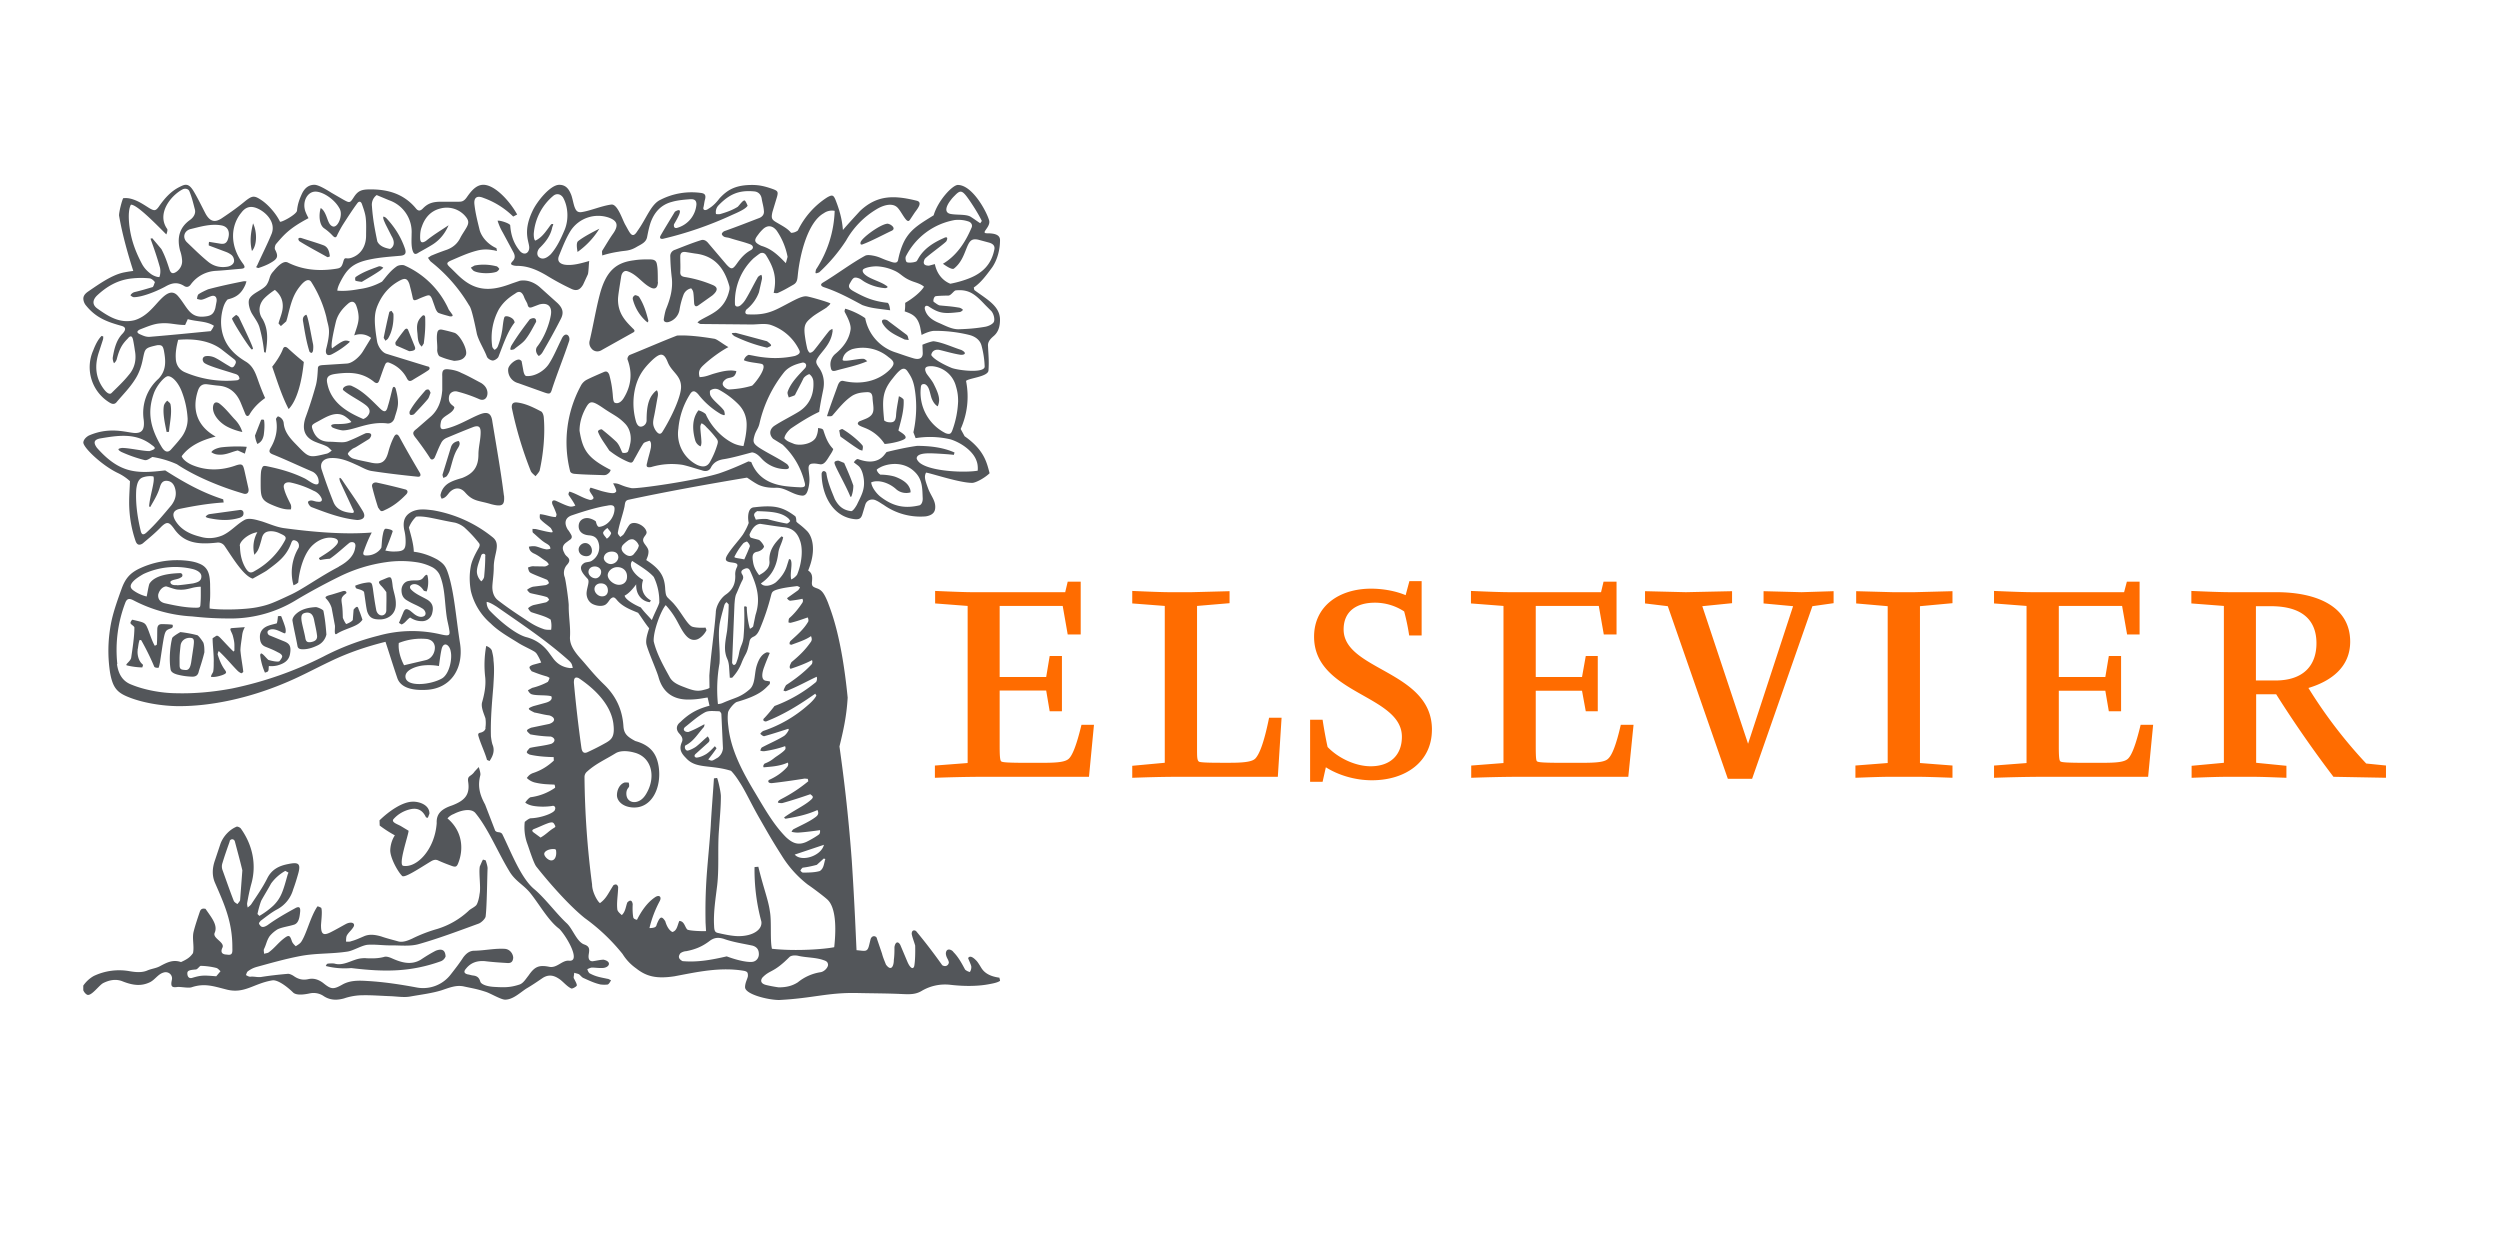 <?xml version="1.0" ?>
<svg xmlns="http://www.w3.org/2000/svg" xmlns:sodipodi="http://sodipodi.sourceforge.net/DTD/sodipodi-0.dtd" xmlns:inkscape="http://www.inkscape.org/namespaces/inkscape" viewBox="0 0 120 60" class="gh-logo" aria-labelledby="gh-elsevier-logo-wordmark" sodipodi:docname="elsevier-ar21.svg" inkscape:version="0.92.4 (5da689c313, 2019-01-14)">
	<sodipodi:namedview pagecolor="#ffffff" bordercolor="#666666" borderopacity="1" objecttolerance="10" gridtolerance="10" guidetolerance="10" inkscape:pageopacity="0" inkscape:pageshadow="2" inkscape:window-width="1784" inkscape:window-height="803" id="namedview8" showgrid="false" inkscape:zoom="8.2916667" inkscape:cx="60" inkscape:cy="30" inkscape:window-x="70" inkscape:window-y="27" inkscape:window-maximized="0" inkscape:current-layer="svg6"/>
	<path d="m 16.259,27.198 c 0.47,-0.25 0.743,-0.554 0.789,-0.91 0.076,-0.319 -0.212,-0.288 -0.281,-0.228 -0.266,0.212 -0.607,0.539 -0.933,0.759 a 3.414,3.414 0 0 0 -0.455,0.061 c -0.038,-0.015 -0.083,-0.076 -0.061,-0.099 0.296,-0.19 0.622,-0.379 0.834,-0.63 0.137,-0.159 0.076,-0.303 -0.19,-0.334 -0.296,-0.046 -0.645,0.076 -0.918,0.319 -0.463,0.394 -0.683,1.267 -0.728,1.821 -0.099,0.091 -0.129,0.091 -0.228,0.137 a 2.306,2.306 0 0 1 0.243,-1.798 c 0.046,-0.114 0.015,-0.296 -0.152,-0.349 -0.099,-0.038 -0.144,-0.015 -0.19,0.091 -0.228,0.652 -0.622,0.933 -1.176,1.343 -0.053,0.046 -0.554,0.319 -0.683,0.394 -0.44,-0.137 -0.933,-0.956 -1.35,-1.57 a 0.379,0.379 0 0 0 -0.364,-0.159 c -0.91,0.099 -1.586,0.03 -2.071,-0.683 -0.22,-0.296 -0.319,-0.349 -0.592,-0.091 -0.303,0.319 -0.607,0.561 -0.91,0.819 -0.159,0.099 -0.273,0.068 -0.341,-0.137 A 5.743,5.743 0 0 1 6.2,24.043 c 0,-0.273 0.03,-0.683 0.038,-0.948 A 2.337,2.337 0 0 0 5.661,22.707 C 4.895,22.343 4.008,21.494 4,21.243 c 0,-0.061 0.046,-0.212 0.258,-0.334 1.115,-0.493 1.98,-0.076 2.314,-0.129 0.281,-0.023 0.372,-0.228 0.326,-0.63 A 2.2,2.2 0 0 1 7.611,18.178 C 7.99,17.776 7.96,17.329 7.869,16.836 7.823,16.608 7.77,16.547 7.543,16.57 c -0.607,0.137 -0.577,0.152 -0.69,0.683 -0.068,0.341 -0.19,0.69 -0.379,0.971 -0.243,0.387 -0.569,0.713 -0.857,1.054 -0.099,0.137 -0.212,0.137 -0.357,0.046 A 1.988,1.988 0 0 1 4.478,16.813 C 4.577,16.547 4.721,16.267 4.88,16.122 l 0.076,0.03 c 0,0.046 0,0.106 -0.015,0.152 L 4.759,16.866 c -0.228,0.66 -0.19,1.282 0.25,1.843 0.144,0.182 0.273,0.235 0.349,0.152 C 5.639,18.58 5.927,18.315 6.17,18.011 6.473,17.67 6.557,17.253 6.473,16.82 A 7.556,7.556 0 0 0 6.39,16.327 C 6.344,16.092 6.246,16.107 6.132,16.251 5.859,16.525 5.73,16.745 5.601,17.253 a 0.394,0.394 0 0 1 -0.129,0.182 0.531,0.531 0 0 1 -0.061,-0.266 C 5.487,16.714 5.593,16.312 5.881,16.016 6.071,15.811 6.026,15.698 5.843,15.645 5.191,15.462 4.63,15.28 4.137,14.674 A 0.546,0.546 0 0 1 4,14.34 C 4,14.211 4.068,14.112 4.212,14.006 4.789,13.611 5.366,13.202 5.934,13.08 6.162,13.035 6.283,13.02 6.397,13.005 6.139,12.2 5.866,11.237 5.714,10.342 c 0,-0.182 0.129,-0.683 0.197,-0.827 C 6.041,9.5 6.192,9.5 6.42,9.583 6.686,9.674 6.928,9.841 7.171,9.993 7.406,10.129 7.474,10.129 7.626,9.917 7.892,9.53 8.195,9.189 8.597,8.984 8.734,8.916 8.825,8.87 8.916,8.87 c 0.129,0 0.228,0.076 0.357,0.273 0.22,0.357 0.41,0.766 0.607,1.138 0.228,0.387 0.47,0.41 0.819,0.159 0.387,-0.258 0.736,-0.508 1.092,-0.804 0.334,-0.258 0.425,-0.258 0.789,-0.008 0.326,0.228 0.683,0.645 0.857,1.009 0.038,0.068 0.797,-0.341 0.819,-0.523 0.03,-0.326 0.121,-0.561 0.243,-0.827 0.159,-0.326 0.387,-0.417 0.592,-0.417 0.19,0 0.546,0.212 0.812,0.379 l 0.577,0.334 c 0.303,0.167 0.319,0.167 0.501,-0.114 0.205,-0.319 0.379,-0.379 0.804,-0.379 0.834,0 1.593,0.212 2.17,0.903 0.106,0.137 0.205,0.152 0.334,0.023 0.235,-0.243 0.455,-0.334 0.895,-0.334 h 0.774 c 0.174,0 0.288,0.015 0.448,-0.212 C 22.617,9.166 22.859,8.87 23.201,8.87 c 0.546,0 1.259,0.766 1.623,1.426 l -0.19,0.099 A 3.884,3.884 0 0 0 23.208,9.5 c -0.334,-0.137 -0.478,0 -0.432,0.341 0.046,0.402 0.152,0.812 0.25,1.214 0.114,0.372 0.44,0.698 0.804,0.857 l 0.023,0.137 c -0.061,-0.015 -0.137,-0.038 -0.228,-0.046 a 1.661,1.661 0 0 0 -0.713,0.023 c -0.455,0.114 -0.872,0.311 -1.282,0.486 -0.205,0.099 -0.205,0.152 -0.03,0.319 0.228,0.212 0.44,0.455 0.698,0.645 0.736,0.554 1.464,0.44 2.276,0.129 l 0.379,-0.129 c 0.341,-0.061 0.706,0.076 0.986,0.334 l 0.819,0.736 c 0.258,0.25 0.319,0.47 0.152,0.781 -0.266,0.523 -0.561,1.054 -0.857,1.563 a 0.508,0.508 0 0 1 -0.19,0.197 c -0.099,-0.076 -0.19,-0.266 -0.091,-0.432 0.364,-0.455 0.592,-1.092 0.668,-1.525 0.076,-0.425 -0.152,-0.622 -0.554,-0.516 l -0.341,0.129 c -0.144,0.053 -0.197,0 -0.228,-0.152 -0.053,-0.129 -0.121,-0.212 -0.167,-0.349 -0.091,-0.228 -0.228,-0.303 -0.417,-0.152 -0.341,0.212 -0.584,0.425 -0.789,0.759 a 2.875,2.875 0 0 0 -0.319,1.768 c 0.008,0.076 0.068,0.129 0.114,0.174 a 0.326,0.326 0 0 0 0.152,-0.152 c 0.106,-0.266 0.174,-0.531 0.22,-0.819 0.023,-0.159 0.046,-0.448 0.099,-0.592 0.038,-0.076 0.159,-0.046 0.228,-0.023 0.174,0.068 0.243,0.152 0.266,0.273 -0.341,0.432 -0.554,1.077 -0.781,1.654 -0.038,0.076 -0.182,0.174 -0.273,0.174 -0.106,-0.008 -0.25,-0.099 -0.281,-0.19 -0.137,-0.364 -0.379,-0.721 -0.478,-1.085 -0.25,-1.237 -0.326,-1.305 -0.379,-1.381 a 7.601,7.601 0 0 0 -1.836,-2.094 c -0.061,-0.061 -0.091,-0.129 -0.137,-0.182 0.068,-0.03 0.121,-0.091 0.19,-0.114 0.235,-0.099 0.478,-0.19 0.721,-0.273 0.303,-0.114 0.516,-0.303 0.652,-0.584 0.083,-0.159 0.197,-0.319 0.288,-0.478 0.129,-0.228 0.114,-0.349 -0.053,-0.546 A 1.176,1.176 0 0 0 21.137,10.008 c -0.463,0.114 -0.751,0.448 -0.895,0.888 -0.061,0.152 -0.076,0.326 -0.076,0.493 0,0.25 0.076,0.303 0.281,0.174 0.341,-0.281 0.721,-0.508 1.085,-0.751 -0.167,0.387 -0.41,0.69 -0.743,0.91 -0.228,0.144 -0.455,0.266 -0.683,0.394 -0.19,0.137 -0.258,0.076 -0.319,-0.152 -0.053,-0.243 -0.03,-0.493 -0.03,-0.736 A 1.608,1.608 0 0 0 18.679,9.613 L 18.08,9.363 a 0.577,0.577 0 0 0 -0.228,0.523 c 0.046,0.66 0.144,1.138 0.258,1.699 0.106,0.228 0.357,0.319 0.614,0.364 0.152,-0.076 0.273,-0.288 0.068,-0.622 L 18.497,10.744 c -0.03,-0.076 -0.068,-0.144 -0.091,-0.228 -0.008,-0.03 -0.023,-0.083 0,-0.121 0.038,0.015 0.076,0.015 0.152,0.091 0.379,0.41 0.683,0.872 0.88,1.449 0.076,0.228 0.008,0.319 -0.212,0.341 -0.501,0.046 -1.009,0.076 -1.494,0.182 -0.797,0.167 -1.062,0.455 -1.35,0.986 -0.121,0.228 -0.182,0.372 -0.19,0.508 0.281,0.023 0.599,0.008 1.054,-0.076 a 3.019,3.019 0 0 0 1.092,-0.357 c 0.212,-0.25 0.379,-0.501 0.698,-0.728 0.091,-0.068 0.303,-0.091 0.387,-0.046 a 4.172,4.172 0 0 1 2.086,2.048 c 0.03,0.091 0.121,0.182 0.167,0.258 0.091,0.106 0.053,0.144 -0.076,0.137 -0.182,-0.053 -0.379,-0.099 -0.546,-0.167 -0.068,-0.03 -0.121,-0.137 -0.152,-0.212 l -0.167,-0.47 c -0.091,-0.19 -0.137,-0.19 -0.326,-0.121 -0.099,0.038 -0.205,0.076 -0.364,0.152 -0.137,0.053 -0.205,0.076 -0.235,-0.076 -0.046,-0.228 -0.106,-0.455 -0.159,-0.66 -0.091,-0.25 -0.19,-0.303 -0.432,-0.182 -0.455,0.235 -0.789,0.584 -1.017,1.039 -0.212,0.44 -0.296,0.743 -0.099,1.912 0.046,0.228 0.228,0.508 0.44,0.577 l 1.972,0.607 c 0.099,0 0.159,0.114 0.038,0.19 -0.243,0.167 -0.508,0.311 -0.759,0.47 -0.129,0.076 -0.197,0.038 -0.258,-0.076 A 1.548,1.548 0 0 0 18.725,17.427 c -0.129,-0.061 -0.197,-0.038 -0.25,0.099 -0.091,0.212 -0.19,0.523 -0.273,0.743 -0.046,0.114 -0.099,0.159 -0.228,0.076 -0.561,-0.47 -1.153,-0.493 -1.843,-0.402 -0.341,0.046 -0.501,0.137 -0.417,0.478 0.19,0.948 1.017,1.388 1.722,1.692 A 0.478,0.478 0 0 0 17.678,19.923 c 0.106,-0.152 0.076,-0.303 -0.076,-0.44 -0.273,-0.235 -0.85,-0.508 -1.138,-0.766 -0.046,-0.152 0.281,-0.288 0.455,-0.174 0.516,0.235 0.91,0.66 1.32,1.062 0.212,0.205 0.311,0.182 0.379,-0.114 0.076,-0.228 0.152,-0.577 0.22,-0.834 0.038,-0.137 0.121,-0.091 0.152,-0.008 0.053,0.197 0.114,0.455 0.114,0.683 0,0.243 -0.083,0.455 -0.152,0.683 -0.046,0.228 -0.22,0.349 -0.41,0.303 -0.872,-0.083 -1.532,0.326 -2.071,0.341 -0.121,0 -0.379,-0.076 -0.508,-0.137 -0.19,-0.152 0.091,-0.167 0.152,-0.167 0.228,0 0.569,0 0.751,-0.099 -0.053,-0.076 -0.152,-0.159 -0.235,-0.22 -0.486,-0.394 -1.032,0.023 -1.449,0.235 -0.235,0.129 -0.25,0.159 -0.152,0.41 0.152,0.379 0.425,0.523 0.797,0.523 0.212,0 0.417,0.03 0.637,0.023 a 0.759,0.759 0 0 0 0.303,-0.076 c 0.281,-0.106 0.531,-0.243 0.789,-0.357 0.319,-0.046 0.311,0.114 0.167,0.273 L 17.079,21.463 c -0.068,0.038 -0.144,0.061 -0.19,0.106 -0.091,0.068 -0.205,0.182 -0.19,0.228 0.046,0.083 0.137,0.174 0.243,0.212 0.303,0.091 0.607,0.137 0.895,0.205 0.47,0.091 0.668,-0.038 0.797,-0.501 0.068,-0.258 0.152,-0.501 0.273,-0.736 0.076,-0.152 0.167,-0.167 0.258,-0.015 0.319,0.592 0.652,1.168 0.994,1.745 0.061,0.129 0,0.19 -0.121,0.174 -0.736,-0.076 -1.464,-0.159 -2.2,-0.273 -0.25,-0.038 -0.493,-0.197 -0.743,-0.303 -0.379,-0.174 -0.759,-0.334 -1.191,-0.319 -0.372,0.008 -0.584,0.228 -0.455,0.584 0.167,0.508 0.357,1.032 0.561,1.54 0.144,0.349 0.486,0.478 0.857,0.508 0.174,0.023 0.114,-0.099 0.068,-0.182 L 16.328,23.125 c -0.076,-0.22 -0.015,-0.25 0.106,-0.068 0.334,0.501 0.683,0.979 0.986,1.487 0.182,0.319 -0.046,0.41 -0.273,0.417 -0.766,-0.076 -1.464,-0.341 -2.2,-0.622 -0.076,-0.03 -0.182,-0.19 -0.159,-0.258 0.137,-0.129 0.303,0 0.455,0 0.174,0.03 0.25,-0.046 0.182,-0.182 A 0.698,0.698 0 0 0 15.053,23.557 4.529,4.529 0 0 0 13.961,23.163 c -0.228,-0.046 -0.379,0.053 -0.334,0.258 0.061,0.266 0.182,0.501 0.319,0.774 0.038,0.076 0.038,0.182 0.015,0.258 -0.137,-0.008 -0.303,0.038 -0.872,-0.205 -0.569,-0.235 -0.577,-0.394 -0.577,-1.092 0,-0.152 0,-0.448 0.03,-0.584 0.061,-0.19 0.076,-0.228 0.25,-0.197 0.592,0.121 1.191,0.281 1.775,0.561 0.174,0.076 0.341,0.228 0.523,0.296 0.152,0.053 0.228,0 0.205,-0.152 A 0.531,0.531 0 0 0 14.962,22.624 c -0.622,-0.266 -1.244,-0.561 -1.866,-0.812 -0.152,-0.061 -0.205,-0.129 -0.121,-0.288 0.25,-0.41 0.379,-0.888 0.273,-1.403 0,-0.038 0.046,-0.091 0.091,-0.137 a 0.379,0.379 0 0 1 0.281,0.349 c 0.046,0.44 0.341,0.743 0.63,1.039 0.584,0.607 0.584,0.607 1.403,0.41 0.106,-0.015 0.182,-0.091 0.273,-0.152 -0.076,-0.061 -0.152,-0.167 -0.258,-0.212 -0.152,-0.076 -0.319,-0.121 -0.486,-0.19 -0.546,-0.205 -0.706,-0.592 -0.523,-1.168 a 19.724,19.724 0 0 0 0.508,-1.586 c 0.061,-0.25 0.076,-0.516 0.091,-0.781 0,-0.152 0.114,-0.152 0.205,-0.167 l 1.191,-0.076 c 0.303,-0.023 0.645,-0.379 0.766,-0.584 L 17.814,16.221 a 0.827,0.827 0 0 0 -0.812,-0.121 c 0.091,-0.296 0.212,-0.577 0.212,-0.857 0,-0.182 -0.046,-0.402 -0.121,-0.592 -0.076,-0.182 -0.205,-0.212 -0.357,-0.099 -0.288,0.243 -0.531,0.531 -0.622,0.926 -0.091,0.394 -0.258,1.115 -0.174,1.244 0.182,-0.137 0.425,-0.319 0.584,-0.364 0.076,-0.023 0.205,-0.008 0.273,0.046 -0.266,0.25 -0.584,0.455 -0.88,0.607 -0.22,0.099 -0.303,-0.03 -0.266,-0.243 0.258,-0.986 0.099,-1.062 0.015,-1.548 A 5.69,5.69 0 0 0 14.932,13.52 c -0.106,-0.137 -0.273,-0.091 -0.501,0.182 -0.364,0.44 -0.455,0.812 -0.645,1.57 l -0.046,0.152 -0.258,0.228 -0.114,-0.129 c 0.099,-0.349 0.205,-0.554 0.205,-0.834 0,-0.341 -0.152,-0.584 -0.379,-0.774 -0.281,0.182 -0.539,0.41 -0.607,0.531 a 0.751,0.751 0 0 0 0.015,0.865 c 0.288,0.508 0.243,1.017 0.152,1.616 l -0.076,-0.023 a 6.737,6.737 0 0 0 -0.212,-1.153 c -0.061,-0.243 -0.22,-0.448 -0.349,-0.66 -0.129,-0.19 -0.243,-0.599 -0.137,-0.766 0.152,-0.266 0.63,-0.402 0.812,-0.645 0.19,-0.288 0.099,-0.41 0.341,-0.668 0.144,-0.174 0.455,-0.531 0.683,-0.41 0.683,0.341 1.411,0.417 2.177,0.319 0.326,-0.046 0.394,-0.038 0.486,-0.364 0.076,-0.273 0.114,-0.091 0.387,-0.182 0.463,-0.152 0.706,-0.569 0.706,-1.062 0,-0.273 0.015,-0.554 -0.015,-0.834 -0.023,-0.243 -0.114,-0.478 -0.19,-0.698 -0.061,-0.144 -0.159,-0.114 -0.228,-0.008 -0.19,0.25 -0.508,0.743 -0.683,1.017 -0.099,0.159 -0.182,0.319 -0.266,0.486 -0.046,0.129 -0.106,0.159 -0.22,0.038 a 2.473,2.473 0 0 0 -0.402,-0.349 c -0.25,-0.159 -0.273,-0.66 -0.174,-0.979 0.106,0.061 0.182,0.182 0.25,0.341 0.091,0.212 0.137,0.455 0.303,0.531 0.22,0.114 0.44,-0.341 0.41,-0.652 0,-0.038 -0.023,-0.152 -0.076,-0.228 -0.243,-0.432 -0.797,-0.781 -1.138,-0.781 -0.394,0 -0.645,0.486 -0.486,0.948 0.046,0.121 0.091,0.212 0.152,0.326 -0.933,0.493 -1.183,0.804 -1.555,1.237 -0.046,0.053 -0.091,0.205 -0.046,0.281 0.174,0.334 0.106,0.448 -0.25,0.645 -0.159,0.091 -0.379,0.174 -0.546,0.228 -0.023,0.015 -0.068,-0.023 -0.114,-0.03 a 0.228,0.228 0 0 1 0.046,-0.091 c 0.228,-0.508 0.478,-0.994 0.69,-1.51 0.228,-0.554 -0.273,-1.07 -0.721,-1.244 -0.296,-0.114 -0.531,-0.046 -0.728,0.22 -0.493,0.592 -0.599,1.555 0.091,2.466 0.106,0.152 0.076,0.212 -0.099,0.228 -0.394,0.03 -0.789,0.076 -1.199,0.099 A 1.593,1.593 0 0 0 9.166,13.642 c -0.091,0.137 -0.212,0.167 -0.341,0.076 -0.311,-0.19 -0.577,-0.144 -0.903,0.046 -0.531,0.281 -1.153,0.501 -1.494,0.501 -0.053,0 -0.121,-0.046 -0.167,-0.091 0.03,-0.046 0.076,-0.114 0.19,-0.152 0.326,-0.076 0.592,-0.159 0.88,-0.243 0.053,-0.053 0.076,-0.182 0.106,-0.235 -0.053,-0.076 -0.167,-0.174 -0.25,-0.182 a 4.006,4.006 0 0 0 -0.827,0 c -0.721,0.068 -1.252,0.402 -1.707,0.827 -0.212,0.212 -0.228,0.432 0,0.607 0.531,0.379 1.1,0.759 1.821,0.569 0.501,-0.159 0.812,-0.531 1.138,-0.895 0.273,-0.288 0.607,-0.63 0.926,-0.266 0.463,0.531 0.554,1.085 1.312,0.986 0.288,-0.03 0.41,-0.129 0.486,-0.402 l 0.061,-0.326 c 0.023,-0.212 -0.091,-0.319 -0.296,-0.235 -0.137,0.046 -0.258,0.121 -0.394,0.152 -0.076,0.023 -0.159,-0.008 -0.25,-0.03 0.008,-0.076 0.023,-0.182 0.076,-0.228 0.137,-0.091 0.303,-0.167 0.455,-0.235 0.569,-0.152 1.108,-0.266 1.669,-0.379 a 0.486,0.486 0 0 1 0.174,0 l -0.053,0.159 c -0.205,0.47 -0.478,0.614 -0.85,0.706 -0.046,0.046 -0.137,0.152 -0.205,0.364 -0.235,0.759 -0.099,1.548 0.41,2.094 0.182,0.205 0.41,0.372 0.645,0.516 0.394,0.228 0.501,0.607 0.645,1.009 0.091,0.25 0.19,0.501 0.303,0.751 -0.319,0.228 -0.584,0.493 -0.766,0.819 -0.076,0.076 -0.137,0.046 -0.182,-0.046 l -0.22,-0.539 c -0.197,-0.478 -0.531,-0.781 -1.062,-0.827 -0.19,-0.015 -0.379,-0.046 -0.561,-0.068 -0.22,-0.023 -0.364,0.076 -0.44,0.326 -0.296,0.91 -0.015,1.699 0.857,2.185 -0.698,0.174 -1.274,0.455 -1.631,0.941 0.038,0.137 0.25,0.319 0.523,0.432 0.683,0.281 1.381,0.25 2.026,0.03 0.379,-0.137 0.394,-0.046 0.463,0.228 l 0.19,0.85 c 0.046,0.205 -0.068,0.319 -0.258,0.25 C 10.623,23.383 9.386,22.882 8.491,22.283 A 4.703,4.703 0 0 0 7.315,21.934 C 7.179,22.009 7.065,22.108 6.943,22.085 A 6.653,6.653 0 0 1 5.821,21.691 c -0.182,-0.106 -0.19,-0.159 0.038,-0.19 0.349,0 0.986,0.152 1.312,0.152 0.319,-0.099 0.319,-0.152 0.121,-0.288 C 6.526,20.758 5.661,20.902 4.804,21.046 4.501,21.107 4.478,21.251 4.652,21.494 c 1.108,1.252 1.927,1.244 3.277,1.085 0.88,0.561 1.76,1.062 2.784,1.388 l 0.023,0.152 c -0.736,0.046 -1.426,0.167 -2.094,0.303 -0.334,0.068 -0.402,0.273 -0.22,0.577 0.273,0.44 0.706,0.645 1.199,0.766 0.357,0.106 0.713,0.076 1.062,-0.068 0.41,-0.19 0.675,-0.531 1.062,-0.743 0.228,-0.121 0.607,0.015 0.834,0.076 0.349,0.114 0.683,0.266 1.039,0.319 1.411,0.19 2.913,0.319 4.226,0.212 -0.159,0.303 -0.273,0.592 -0.379,0.888 -0.068,0.182 -0.008,0.228 0.182,0.212 0.273,-0.008 0.546,-0.167 0.66,-0.379 0.023,-0.212 0.023,-0.402 0.068,-0.614 0.023,-0.114 0.053,-0.273 0.129,-0.288 0.053,-0.008 0.379,0.046 0.341,0.137 -0.114,0.334 -0.212,0.584 -0.349,0.91 0.121,0.023 0.25,0.046 0.379,0.046 0.531,0 0.614,-0.076 0.592,-0.607 a 2.2,2.2 0 0 0 -0.068,-0.448 c -0.068,-0.394 0.015,-0.668 0.357,-0.85 0.334,-0.167 0.683,-0.114 1.017,-0.076 a 6.221,6.221 0 0 1 2.875,1.297 c 0.417,0.334 0.053,0.797 0.053,1.426 0,0.394 -0.076,0.804 -0.068,1.009 0.015,0.326 0.152,0.501 0.273,0.592 0.364,0.281 0.766,0.561 1.153,0.812 0.394,0.258 0.592,0.417 1.062,0.577 0.106,0.03 0.243,0.03 0.334,0.023 a 1.214,1.214 0 0 0 -0.023,-0.486 C 26.205,29.588 25.886,29.512 25.522,29.391 25.454,29.368 25.386,29.277 25.348,29.194 a 0.683,0.683 0 0 1 0.266,-0.152 l 0.592,-0.129 c 0.046,-0.015 0.121,-0.076 0.152,-0.129 -0.03,-0.053 -0.076,-0.121 -0.121,-0.129 -0.243,-0.076 -0.561,-0.129 -0.766,-0.182 -0.076,-0.023 -0.114,-0.091 -0.174,-0.159 a 0.743,0.743 0 0 1 0.288,-0.152 l 0.607,-0.076 a 0.319,0.319 0 0 0 0.159,-0.099 c -0.023,-0.061 -0.053,-0.137 -0.099,-0.159 -0.129,-0.061 -0.751,-0.288 -0.819,-0.357 -0.053,-0.053 -0.068,-0.129 -0.091,-0.228 0.091,-0.038 0.205,-0.076 0.288,-0.061 l 0.508,0.008 c 0.068,0 0.152,-0.046 0.205,-0.099 A 0.455,0.455 0 0 0 26.205,26.933 c -0.243,-0.152 -0.334,-0.258 -0.607,-0.379 -0.129,-0.076 -0.19,-0.152 -0.212,-0.311 0.091,-0.023 0.228,-0.038 0.341,-0.015 0.182,0.046 0.281,0.106 0.478,0.137 0.053,0.015 0.152,-0.008 0.212,-0.023 a 0.212,0.212 0 0 0 -0.053,-0.152 c -0.076,-0.076 -0.174,-0.114 -0.266,-0.182 -0.137,-0.091 -0.372,-0.319 -0.508,-0.432 -0.046,-0.038 -0.023,-0.152 -0.03,-0.19 l 0.152,0.008 c 0.182,0.038 0.455,0.114 0.607,0.137 0.273,0.053 0.235,0.015 0.121,-0.182 -0.167,-0.152 -0.341,-0.25 -0.501,-0.425 -0.046,-0.061 -0.03,-0.159 -0.023,-0.243 0.258,0.015 0.523,0.137 0.759,0.137 0.023,-0.046 0.038,-0.076 0.038,-0.137 a 3.869,3.869 0 0 0 -0.19,-0.455 c -0.068,-0.174 0.023,-0.243 0.152,-0.19 0.182,0.076 0.47,0.228 0.668,0.273 0.076,0.023 0.174,0 0.273,-0.038 -0.091,-0.182 -0.197,-0.326 -0.319,-0.508 -0.023,-0.046 0,-0.114 0.038,-0.167 0.311,0.091 0.63,0.303 0.91,0.379 0.129,0.053 0.212,0 0.243,-0.061 0.023,-0.076 -0.205,-0.303 -0.19,-0.394 0.008,-0.061 0.023,-0.076 0.053,-0.114 l 0.531,0.167 c 0.387,0.099 0.607,0.137 0.668,0.046 0.076,-0.023 -0.008,-0.205 -0.121,-0.417 0.303,-0.023 0.341,0.121 0.88,0.228 0.205,0.053 3.05,-0.349 4.203,-0.706 0.455,-0.152 0.986,-0.379 1.411,-0.577 l 0.137,0.03 c 0.326,0.834 1.017,1.092 1.722,1.168 0.205,0.023 0.425,0.038 0.645,0.046 0.205,0 0.25,-0.053 0.19,-0.258 a 3.641,3.641 0 0 0 -1.054,-1.79 l -0.455,-0.281 c -0.197,-0.205 -0.174,-0.44 0.038,-0.607 0.364,-0.243 0.85,-0.478 1.214,-0.706 0.531,-0.341 0.713,-0.865 0.683,-1.419 a 0.47,0.47 0 0 0 -0.197,-0.372 0.592,0.592 0 0 0 -0.273,0.19 c -0.144,0.303 -0.288,0.554 -0.417,0.819 -0.099,0.053 -0.205,0.076 -0.296,0.114 -0.023,-0.091 -0.076,-0.182 -0.053,-0.273 0.159,-0.47 0.577,-0.85 0.85,-1.153 0.114,-0.19 -0.053,-0.266 -0.137,-0.25 -0.303,0.068 -0.637,0.182 -0.865,0.44 a 6.114,6.115 0 0 0 -1.199,2.481 c -0.053,0.235 -0.152,0.319 -0.228,0.539 -0.099,0.334 -0.091,0.41 0.197,0.614 0.417,0.273 0.963,0.523 1.358,0.804 0.159,0.174 0.076,0.243 -0.091,0.235 a 1.57,1.57 0 0 1 -1.138,-0.508 c -0.152,-0.167 -0.281,-0.273 -0.455,-0.296 -0.41,0.106 -0.979,0.273 -1.403,0.334 -0.243,0.046 -0.432,0.144 -0.561,0.372 -0.083,0.19 -0.258,0.228 -0.455,0.152 -0.303,-0.083 -0.607,-0.19 -0.91,-0.258 a 3.414,3.414 0 0 0 -1.517,0.106 c -0.205,0.03 -0.25,-0.015 -0.19,-0.212 0.053,-0.25 0.137,-0.493 0.182,-0.736 0.008,-0.106 0.023,-0.266 -0.076,-0.319 -0.099,0.046 -0.243,0.068 -0.288,0.137 -0.159,0.235 -0.281,0.486 -0.432,0.743 -0.099,0.205 -0.137,0.205 -0.349,0.114 a 3.869,3.869 0 0 1 -0.857,-0.523 c -0.205,-0.326 -0.425,-0.599 -0.531,-0.88 -0.038,-0.076 0.076,-0.137 0.174,-0.137 0.228,0.182 0.501,0.41 0.706,0.607 0.137,0.152 0.182,0.303 0.273,0.501 0.023,0.046 0.243,0.038 0.281,-0.046 0.03,-0.076 0.068,-0.19 0.099,-0.349 0.076,-0.303 0.023,-0.721 -0.25,-0.994 -0.334,-0.341 -0.561,-0.41 -1.024,-0.728 -0.577,-0.394 -0.66,-0.372 -0.872,0.015 -0.167,0.319 -0.281,0.668 -0.281,1.062 0.152,0.926 0.372,1.305 1.494,1.881 a 0.311,0.311 0 0 1 -0.091,0.152 c -0.076,0.061 -0.114,0.099 -0.243,0.099 -0.394,-0.015 -0.948,-0.023 -1.381,-0.061 -0.121,-0.008 -0.197,-0.046 -0.228,-0.114 a 5.69,5.69 0 0 1 0.501,-4.097 0.683,0.683 0 0 1 0.273,-0.296 c 0.235,-0.121 0.607,-0.281 0.834,-0.379 0.137,-0.061 0.205,-0.015 0.266,0.121 0.099,0.364 0.137,0.622 0.167,0.933 0.015,0.19 0.023,0.379 0.099,0.417 0.182,0.076 0.341,-0.076 0.432,-0.228 0.341,-0.554 0.432,-1.176 0.182,-1.843 -0.023,-0.061 0.03,-0.182 0.099,-0.22 0.774,-0.311 1.494,-0.63 2.276,-0.933 0.44,-0.023 1.001,0.023 1.783,0.152 0.129,0.015 0.402,0.243 0.683,0.402 -0.357,0.182 -0.88,0.561 -1.244,0.91 -0.099,0.106 -0.228,0.243 -0.137,0.531 0.303,-0.015 0.455,-0.099 0.683,-0.167 0.349,-0.099 0.569,-0.152 0.85,-0.152 a 1.517,1.517 0 0 1 0.228,0.03 0.417,0.417 0 0 1 -0.106,0.235 c -0.099,0.091 -0.258,0.076 -0.372,0.137 -0.114,0.076 -0.228,0.19 -0.152,0.326 0.053,0.091 0.205,0.197 0.311,0.182 0.364,-0.023 0.698,-0.068 1.077,-0.182 0.167,-0.137 0.804,-0.971 0.44,-1.047 -0.205,-0.046 -0.645,-0.076 -0.834,-0.174 a 0.379,0.379 0 0 1 0.228,-0.258 c 0.197,0.03 0.425,0.091 0.728,0.121 a 4.476,4.476 0 0 0 1.494,-0.068 c 0.205,-0.076 0.273,-0.152 0.205,-0.281 a 2.352,2.352 0 0 0 -1.388,-1.214 c -0.273,-0.076 -0.607,-0.015 -0.888,-0.015 l -2.443,-0.023 c -0.053,0 -0.114,-0.046 -0.167,-0.076 0.046,-0.038 0.091,-0.083 0.137,-0.106 0.228,-0.137 0.493,-0.25 0.721,-0.41 0.349,-0.235 0.569,-0.577 0.668,-1.009 a 0.417,0.417 0 0 0 0,-0.235 C 34.77,12.883 34.314,12.276 33.366,12.17 l -0.47,-0.076 c -0.174,-0.015 -0.243,0.061 -0.243,0.22 0,0.296 0.015,0.455 0,0.759 0,0.152 0.076,0.205 0.25,0.228 a 5.841,5.841 0 0 1 1.29,0.372 c 0.25,0.099 0.303,0.25 0,0.508 l -0.683,0.486 c -0.121,0.076 -0.174,0.015 -0.19,-0.099 -0.015,-0.182 -0.015,-0.379 -0.046,-0.554 a 0.379,0.379 0 0 0 -0.099,-0.174 0.501,0.501 0 0 0 -0.364,0.303 c -0.091,0.243 -0.152,0.47 -0.19,0.706 a 0.743,0.743 0 0 1 -0.523,0.607 c -0.137,0.038 -0.258,-0.015 -0.235,-0.144 0.023,-0.152 0.053,-0.303 0.099,-0.455 0.22,-0.531 0.334,-0.986 0.288,-1.487 a 10.697,10.697 0 0 1 -0.076,-1.047 c -0.015,-0.152 0.076,-0.288 0.228,-0.334 0.41,-0.159 0.797,-0.319 1.229,-0.455 0.144,-0.053 0.266,0.008 0.379,0.152 l 0.865,1.017 c 0.228,0.243 0.288,0.235 0.486,-0.038 0.182,-0.258 0.379,-0.493 0.668,-0.652 0.152,-0.076 0.152,-0.22 -0.023,-0.288 -0.326,-0.121 -0.652,-0.19 -0.994,-0.303 -0.076,-0.023 -0.159,-0.023 -0.243,-0.053 -0.053,-0.023 -0.121,-0.091 -0.121,-0.137 0,-0.046 0.068,-0.114 0.121,-0.137 0.622,-0.22 1.138,-0.425 1.692,-0.637 0.152,-0.068 0.228,-0.19 0.205,-0.349 C 36.651,9.902 36.59,9.727 36.56,9.53 36.53,9.348 36.408,9.211 36.219,9.189 35.46,9.113 35.005,9.325 34.489,9.856 a 0.47,0.47 0 0 0 -0.121,0.417 c 0.091,0.015 0.167,0.015 0.235,-0.008 0.364,-0.106 0.607,-0.212 0.812,-0.341 0.137,-0.152 0.243,-0.303 0.319,-0.303 0.046,0 0.129,0.19 0.152,0.258 -0.076,0.091 -0.152,0.182 -0.751,0.44 a 17.319,17.319 0 0 1 -3.323,1.146 c -0.152,0.015 -0.144,-0.083 -0.106,-0.152 0.212,-0.372 0.455,-0.759 0.69,-1.153 0.228,-0.137 0.288,-0.076 0.205,0.137 -0.068,0.159 -0.152,0.303 -0.25,0.47 -0.023,0.152 0.046,0.19 0.137,0.174 a 1.274,1.274 0 0 0 0.941,-1.13 c 0,-0.19 -0.091,-0.258 -0.288,-0.25 -0.288,0.023 -0.607,0.046 -0.888,0.129 -0.531,0.137 -0.85,0.508 -1.024,0.994 -0.076,0.228 -0.121,0.455 -0.167,0.69 -0.046,0.25 -0.258,0.341 -0.478,0.463 -0.372,0.228 -0.561,0.182 -0.88,0.243 a 5.234,5.235 0 0 0 -0.797,0.182 c 0,-0.091 -0.023,-0.174 0,-0.228 0.182,-0.288 0.341,-0.569 0.531,-0.834 0.266,-0.387 0.197,-0.607 -0.228,-0.759 a 1.578,1.578 0 0 0 -1.821,0.637 c -0.228,0.364 -0.394,0.797 -0.554,1.191 -0.099,0.235 0,0.379 0.25,0.432 0.387,0.068 0.85,-0.076 1.199,-0.174 -0.023,0.114 -0.03,0.554 -0.068,0.645 l -0.228,0.493 c -0.144,0.243 -0.303,0.326 -0.569,0.197 A 11.986,11.986 0 0 1 26.228,13.217 C 25.772,12.951 25.332,12.762 24.824,12.762 A 0.683,0.683 0 0 1 24.672,12.747 c -0.167,-0.038 -0.174,-0.091 -0.076,-0.197 0.129,-0.129 0.137,-0.258 0.061,-0.417 l -0.523,-0.971 a 2.655,2.655 0 0 1 -0.25,-0.569 c 0.129,-0.023 0.607,0.137 0.607,0.228 0.038,0.531 0.197,0.91 0.478,1.244 0.212,0.212 0.41,0.076 0.432,-0.137 0.038,-0.281 -0.341,-0.736 0.152,-1.783 0.212,-0.47 0.865,-1.274 1.29,-1.274 0.228,0 0.417,0.099 0.554,0.432 0.076,0.152 0.129,0.516 0.197,0.668 0.061,0.152 0.137,0.228 0.303,0.212 0.41,-0.053 0.979,-0.303 1.441,-0.364 0.296,-0.046 0.523,0.69 0.668,0.956 0.228,0.394 0.334,0.736 0.592,0.311 0.44,-0.607 0.645,-1.29 1.115,-1.502 a 3.285,3.285 0 0 1 1.912,-0.326 c 0.205,0.023 0.266,0.099 0.22,0.303 -0.038,0.121 -0.046,0.25 -0.076,0.379 -0.046,0.144 0.083,0.197 0.243,0.076 0.22,-0.129 0.379,-0.303 0.531,-0.501 0.394,-0.425 0.789,-0.637 1.563,-0.637 0.364,0 0.645,0.076 0.971,0.19 0.25,0.091 0.288,0.129 0.22,0.379 l -0.22,0.728 c -0.076,0.334 -0.023,0.379 0.273,0.546 0.258,0.152 0.463,0.258 0.622,0.455 a 0.531,0.531 0 0 0 0.326,-0.114 3.922,3.922 0 0 1 1.403,-1.586 c 0.243,-0.137 0.303,-0.121 0.402,0.114 0.205,0.516 0.319,0.963 0.357,1.449 0.273,-0.319 0.592,-0.66 0.819,-0.91 0.819,-0.774 1.631,-0.766 2.731,-0.493 0.273,0.076 0.061,0.349 -0.099,0.561 l -0.212,0.319 c -0.068,0.114 -0.121,0.121 -0.212,0.023 C 43.35,10.38 43.213,10.099 43.077,9.962 42.826,9.712 42.386,9.856 42.083,10.038 a 4.074,4.074 0 0 0 -1.472,1.51 7.966,7.966 0 0 1 -1.29,1.525 c -0.197,0.076 -0.197,0.068 -0.152,-0.137 a 5.424,5.424 0 0 0 0.895,-2.815 0.675,0.675 0 0 0 -0.523,0.114 c -0.759,0.425 -1.138,1.934 -1.244,2.943 -0.023,0.212 -0.023,0.379 -0.212,0.486 -0.319,0.182 -0.44,0.258 -0.759,0.402 -0.076,0.015 -0.121,0 -0.19,-0.008 0.152,-0.668 0.046,-1.138 -0.341,-1.768 -0.068,-0.121 -0.152,-0.182 -0.296,-0.137 -0.076,0.046 -0.152,0.106 -0.326,0.243 a 2.86,2.86 0 0 0 -0.895,2.192 c 0,0.152 0.152,0.152 0.258,0.076 0.137,-0.114 0.205,-0.205 0.288,-0.349 0.19,-0.319 0.349,-0.652 0.531,-0.971 0.03,-0.076 0.121,-0.129 0.19,-0.152 0.038,0.076 0.038,0.159 0.023,0.228 l -0.137,0.607 a 1.897,1.897 0 0 1 -0.607,0.834 c -0.053,0.076 -0.091,0.212 0.061,0.228 0.652,0.03 1.032,-0.046 1.593,-0.341 0.592,-0.303 0.986,-0.554 1.244,-0.523 0.174,0.023 1.062,0.281 1.138,0.341 -0.046,0.091 -0.114,0.121 -0.167,0.182 -0.091,0.076 -0.523,0.311 -0.713,0.47 -0.303,0.25 -0.41,0.364 -0.349,0.872 0.03,0.228 0.068,0.44 0.121,0.66 0.023,0.068 0.076,0.167 0.121,0.182 0.076,0 0.152,-0.061 0.197,-0.114 0.25,-0.303 0.486,-0.637 0.736,-0.941 a 0.577,0.577 0 0 1 0.152,-0.091 c 0,0.061 0.015,0.114 0,0.152 -0.053,0.372 -0.243,0.652 -0.47,0.926 l -0.152,0.19 c -0.197,0.281 -0.212,0.326 -0.015,0.607 0.228,0.334 0.266,0.706 0.19,1.062 -0.053,0.266 -0.137,0.66 -0.19,1.047 -0.478,0.22 -0.963,0.531 -1.366,0.804 -0.258,0.228 -0.303,0.41 -0.303,0.463 0.121,0.152 0.235,0.174 0.47,0.273 0.334,0.106 0.956,-0.023 1.07,-0.379 0.038,-0.083 0.076,-0.243 0.076,-0.387 0.121,0.023 0.228,0.023 0.258,0.121 0.121,0.379 0.228,0.637 0.47,0.888 -0.03,0.099 -0.076,0.174 -0.182,0.334 -0.144,0.235 -0.266,0.44 -0.47,0.394 -0.076,-0.008 -0.159,-0.03 -0.25,-0.03 -0.152,0 -0.303,0 -0.281,0.273 0.03,0.349 0.076,0.508 0,0.865 -0.046,0.197 -0.106,0.41 -0.303,0.402 -0.478,-0.038 -0.789,-0.387 -1.252,-0.379 -0.394,0.015 -0.668,-0.053 -0.872,-0.152 -0.243,-0.129 -0.417,-0.266 -0.531,-0.334 -1.919,0.319 -4.036,0.706 -5.682,1.062 -0.174,0.038 -0.167,0.152 -0.197,0.334 -0.091,0.417 -0.25,0.827 -0.319,1.244 -0.015,0.068 0.076,0.152 0.121,0.212 0.046,-0.046 0.114,-0.076 0.159,-0.137 0.099,-0.144 0.167,-0.311 0.281,-0.455 0.197,-0.212 0.713,0.015 0.804,0.303 0.076,0.174 -0.167,0.258 -0.152,0.455 0.015,0.167 0.258,0.319 0.258,0.531 0,0.19 -0.076,0.311 -0.106,0.41 0.713,0.455 0.888,0.834 0.91,1.426 0.023,0.182 0.023,0.273 0.121,0.379 0.099,0.099 0.258,0.243 0.326,0.334 0.334,0.387 0.637,1.001 0.865,1.062 0.114,0.038 0.402,0.061 0.622,0.038 l 0.046,0.121 c -0.076,0.174 -0.273,0.387 -0.455,0.448 -0.523,0.167 -0.781,-0.614 -1.062,-1.062 a 3.793,3.793 0 0 0 -0.44,-0.584 c -0.228,0.25 -0.607,1.259 -0.577,1.737 0.152,0.645 0.531,1.282 0.781,1.745 0.174,0.288 0.516,0.387 0.85,0.516 0.281,0.099 0.486,0.152 0.774,0.068 0.152,-0.038 0.205,-0.046 0.273,-0.099 l -0.008,-0.584 c 0.076,-1.062 0.243,-2.124 0.311,-3.035 0,-0.243 0.182,-0.652 0.493,-0.865 0.326,-0.228 0.455,-0.531 0.44,-0.918 a 0.721,0.721 0 0 1 0.076,-0.379 c 0.106,-0.212 -0.099,-0.212 -0.303,-0.243 -0.228,-0.038 -0.281,-0.121 -0.167,-0.326 0.212,-0.357 0.516,-0.66 0.759,-1.001 0.152,-0.243 0.228,-0.417 0.281,-0.561 -0.061,-0.296 -0.038,-0.736 0.258,-0.751 0.963,-0.114 1.366,-0.03 1.98,0.432 0.038,0.061 0.046,0.152 0.046,0.228 0,0.076 0.174,0.137 0.501,0.463 0.25,0.235 0.493,0.895 0.068,1.912 0.212,0.129 0.205,0.326 0.182,0.554 -0.015,0.197 0.046,0.228 0.228,0.296 0.228,0.076 0.349,0.212 0.539,0.683 0.167,0.455 0.66,1.646 0.948,4.567 -0.053,0.918 -0.212,1.593 -0.394,2.344 0.197,1.403 0.417,3.126 0.592,5.485 0.144,2.23 0.182,3.376 0.228,4.294 0.394,0.03 0.516,0.114 0.599,-0.22 l 0.076,-0.311 c 0.076,-0.22 0.296,-0.144 0.303,-0.023 l 0.243,0.713 c 0.053,0.205 0.114,0.334 0.19,0.531 0.266,0.364 0.379,0.046 0.379,-0.22 0.03,-0.228 0.03,-0.417 0.03,-0.622 0.046,-0.266 0.182,-0.281 0.281,-0.099 l 0.349,0.827 c 0.129,0.288 0.266,0.364 0.319,0.19 0.046,-0.235 0.053,-0.652 0.046,-0.986 -0.053,-0.19 -0.137,-0.394 -0.167,-0.561 0,-0.228 0.182,-0.182 0.228,-0.114 a 26.476,26.476 0 0 1 1.237,1.616 c 0.228,0.137 0.364,-0.099 0.303,-0.19 -0.015,-0.091 -0.129,-0.205 -0.129,-0.387 0.03,-0.288 0.303,-0.159 0.364,-0.053 0.25,0.25 0.417,0.577 0.561,0.842 a 0.531,0.531 0 0 0 0.228,0.114 c 0.053,-0.076 0.076,-0.19 0.068,-0.266 -0.015,-0.091 -0.121,-0.303 -0.152,-0.402 0.106,-0.174 0.319,0.046 0.387,0.114 0.076,0.076 0.152,0.205 0.25,0.364 0.137,0.212 0.364,0.394 0.865,0.463 0.008,0.046 0.03,0.106 0.03,0.152 -0.068,0.046 -0.182,0.099 -0.486,0.152 -0.523,0.106 -1.176,0.121 -1.897,0.038 a 2.2,2.2 0 0 0 -1.396,0.303 C 43.919,47.75 43.615,47.727 43.259,47.712 42.576,47.681 41.893,47.681 41.195,47.666 39.754,47.628 39.033,47.917 37.402,48 36.871,48 35.763,47.727 35.763,47.386 c 0,-0.235 0.137,-0.432 0.137,-0.554 0,-0.152 -0.03,-0.19 -0.167,-0.228 -1.161,-0.205 -2.306,0.061 -3.361,0.258 -0.895,0.137 -1.366,-0.008 -1.836,-0.379 A 2.374,2.375 0 0 1 29.884,45.792 9.27,9.27 0 0 0 28.071,44.07 C 27.312,43.463 26.349,42.363 25.75,41.605 25.613,41.445 25.378,40.672 25.294,40.452 a 2.321,2.321 0 0 1 -0.106,-1.001 c 0.091,-0.076 0.205,-0.167 0.288,-0.174 0.508,-0.015 1.138,-0.258 1.161,-0.41 0.053,-0.114 -0.03,-0.212 -0.129,-0.182 -0.266,0.046 -0.63,0.046 -0.895,0 -0.152,-0.023 -0.334,-0.091 -0.402,-0.167 0.091,-0.114 0.152,-0.197 0.25,-0.25 a 2.663,2.663 0 0 0 1.183,-0.455 0.288,0.288 0 0 0 -0.03,-0.152 c -0.334,-0.015 -0.592,-0.015 -0.963,-0.106 a 0.857,0.857 0 0 1 -0.364,-0.212 c 0.099,-0.129 0.152,-0.174 0.273,-0.228 0.425,-0.137 0.736,-0.341 1.024,-0.607 l -0.008,-0.167 c -0.341,-0.008 -0.759,-0.03 -1.153,-0.121 -0.174,-0.091 -0.19,-0.106 0.008,-0.319 0.273,-0.068 0.774,-0.114 1.047,-0.205 0.205,-0.106 0.167,-0.281 -0.038,-0.341 a 6.221,6.221 0 0 1 -0.986,-0.106 c -0.205,-0.182 -0.228,-0.197 0.038,-0.319 l 0.872,-0.182 c 0.334,-0.114 0.281,-0.326 0,-0.41 -0.266,-0.03 -0.448,-0.091 -0.713,-0.137 -0.349,-0.174 -0.341,-0.19 -0.061,-0.303 l 0.554,-0.152 c 0.152,-0.038 0.303,-0.099 0.334,-0.212 a 0.167,0.167 0 0 0 -0.015,-0.114 c -0.235,-0.068 -0.713,-0.023 -0.926,-0.091 -0.076,-0.015 -0.152,-0.099 -0.197,-0.197 l 0.205,-0.114 c 0.258,-0.061 0.546,-0.174 0.751,-0.288 a 0.66,0.66 0 0 0 0.083,-0.19 0.493,0.493 0 0 0 -0.152,-0.076 c -0.273,-0.076 -0.432,-0.137 -0.706,-0.243 -0.152,-0.19 -0.144,-0.228 0.061,-0.311 L 25.977,31.803 A 2.526,2.526 0 0 0 25.78,31.409 0.394,0.394 0 0 0 25.643,31.272 C 25.416,31.136 25.09,30.999 24.847,30.84 24.392,30.559 23.914,30.286 23.557,29.929 a 2.959,2.959 0 0 1 -0.956,-1.563 c -0.068,-0.379 -0.076,-0.781 -0.008,-1.153 0.046,-0.288 0.205,-0.592 0.357,-0.865 0.061,-0.099 0.106,-0.19 0.046,-0.273 -0.228,-0.288 -0.417,-0.493 -0.706,-0.759 a 1.199,1.199 0 0 0 -0.448,-0.228 c -0.903,-0.159 -1.457,-0.341 -1.866,-0.288 a 1.441,1.441 0 0 0 -0.349,0.523 c 0.076,0.303 0.228,0.774 0.235,1.161 0.334,0.038 0.728,0.152 1.138,0.379 0.326,0.212 0.402,0.326 0.531,0.728 0.281,0.91 0.357,2.071 0.554,3.315 0.174,1.183 -0.448,2.162 -1.646,2.208 -0.652,0.03 -1.183,-0.099 -1.358,-0.539 -0.212,-0.622 -0.372,-1.146 -0.577,-1.768 -0.85,0.212 -1.745,0.501 -2.655,0.941 -0.797,0.379 -1.449,0.743 -2.291,1.085 -1.601,0.66 -3.368,1.062 -4.954,1.062 -0.834,0 -1.768,-0.167 -2.412,-0.425 C 5.616,33.245 5.411,33.01 5.282,32.281 A 6.911,6.911 0 0 1 5.252,30.415 C 5.328,29.808 5.426,29.383 5.843,28.245 6.025,27.745 6.261,27.509 6.648,27.312 a 4.248,4.248 0 0 1 2.094,-0.417 c 0.25,0.015 0.577,0.053 0.804,0.152 0.455,0.167 0.523,0.531 0.539,0.986 0,0.266 0.015,0.531 -0.008,0.797 -0.023,0.212 -0.015,0.296 -0.015,0.379 0.577,0.083 1.783,0.053 2.352,-0.076 0.47,-0.099 0.66,-0.174 1.517,-0.577 0.592,-0.266 1.396,-0.865 2.329,-1.35 z m 18.161,10.143 c 0.053,0.114 0.182,0.683 0.182,0.88 0,0.463 -0.038,0.888 -0.091,1.608 -0.076,0.941 0.023,1.897 -0.106,2.822 -0.053,0.455 -0.167,1.161 -0.129,1.783 0.008,0.25 0.046,0.319 0.19,0.349 0.455,0.106 0.759,0.152 0.986,0.152 0.698,0 1.153,-0.319 1.092,-0.706 a 9.483,9.483 0 0 1 -0.326,-2.61 l 0.182,-0.015 c 0.258,1.062 0.478,1.586 0.554,2.139 0.091,0.501 0,1.358 0.099,1.798 1.168,0.129 2.564,0.015 2.989,-0.076 0.106,-0.956 0.076,-1.934 -0.341,-2.299 C 39.526,43.008 39.003,42.614 38.775,42.462 a 5.227,5.227 0 0 1 -1.244,-1.381 c -0.501,-0.789 -0.637,-1.039 -1.077,-1.806 -0.41,-0.713 -0.683,-1.328 -0.963,-1.745 -0.174,-0.281 -0.326,-0.455 -0.402,-0.531 -0.364,-0.114 -0.668,-0.152 -1.062,-0.197 -0.493,-0.053 -0.819,-0.106 -1.1,-0.417 -0.243,-0.243 -0.341,-0.44 -0.197,-0.766 0.076,-0.174 -0.023,-0.296 -0.152,-0.44 -0.144,-0.182 -0.106,-0.379 0.076,-0.516 0.432,-0.425 0.834,-0.637 1.403,-0.789 l -0.091,-0.394 c -0.228,0.03 -0.478,0.099 -0.933,0.099 -0.63,0 -1.199,-0.258 -1.426,-1.085 -0.083,-0.296 -0.455,-1.13 -0.561,-1.502 -0.076,-0.228 0.008,-0.508 0.114,-0.834 -0.197,-0.243 -0.364,-0.516 -0.531,-0.743 -0.341,-0.144 -0.751,-0.288 -1.024,-0.622 -0.114,-0.137 -0.167,-0.144 -0.266,-0.076 -0.091,0.068 -0.114,0.167 -0.243,0.281 -0.121,0.106 -0.372,0.114 -0.607,0.015 -0.228,-0.091 -0.341,-0.326 -0.334,-0.554 0.023,-0.303 0.174,-0.569 0.038,-0.69 -0.235,-0.25 -0.455,-0.531 -0.174,-0.728 0.076,-0.068 0.25,-0.053 0.357,-0.106 a 0.759,0.759 0 0 0 0.364,-0.85 c -0.061,-0.25 -0.197,-0.364 -0.448,-0.387 -0.357,-0.023 -0.516,-0.205 -0.516,-0.44 0,-0.303 0.266,-0.432 0.508,-0.379 0.099,0.023 0.235,0.076 0.319,0.152 0.023,0.114 0.076,0.273 0.167,0.258 0.41,-0.046 0.728,-0.47 0.728,-0.872 0,-0.137 -0.091,-0.205 -0.357,-0.144 -0.486,0.076 -1.092,0.258 -1.692,0.463 -0.334,0.114 -0.379,0.379 -0.197,0.683 0.061,0.068 0.106,0.152 0.152,0.228 0.076,0.121 0.046,0.212 -0.076,0.281 l -0.152,0.114 c -0.182,0.137 -0.205,0.288 -0.091,0.493 0.03,0.076 0.076,0.129 0.137,0.182 0.137,0.121 0.137,0.228 0.008,0.379 a 0.577,0.577 0 0 0 -0.121,0.614 c 0.053,0.174 0.19,1.161 0.19,1.35 -0.008,0.508 0.091,1.017 0.061,1.494 -0.023,0.349 0.152,0.652 0.486,1.032 0.364,0.402 0.63,0.766 1.123,1.244 0.584,0.554 0.903,1.214 0.956,2.026 0.023,0.379 0.205,0.516 0.569,0.713 0.766,0.212 1.032,0.645 1.123,1.229 0.152,1.039 -0.357,2.048 -1.29,1.957 -0.478,-0.046 -0.713,-0.334 -0.713,-0.584 0,-0.266 0.137,-0.531 0.357,-0.607 0.038,-0.015 0.174,0 0.205,0 a 0.455,0.455 0 0 1 0.023,0.167 c 0,0.068 -0.091,0.106 -0.121,0.243 -0.023,0.091 -0.023,0.273 0.068,0.387 0.099,0.129 0.273,0.174 0.455,0.114 0.212,-0.068 0.357,-0.25 0.455,-0.44 0.432,-0.781 0.212,-1.707 -0.614,-1.912 -0.266,-0.076 -0.645,-0.114 -0.888,0.03 -0.516,0.319 -0.956,0.501 -1.388,0.895 A 0.334,0.334 0 0 0 28.056,37.296 42.43,42.43 0 0 0 28.42,42.454 c 0,0.372 0.273,0.834 0.379,0.895 0.303,-0.22 0.379,-0.44 0.645,-0.857 0.129,-0.076 0.19,-0.03 0.228,0.083 -0.008,0.387 -0.083,0.759 -0.038,1.092 0.023,0.099 0.137,0.19 0.212,0.258 0.182,-0.167 0.19,-0.417 0.266,-0.607 0.205,-0.212 0.25,0.023 0.258,0.083 -0.015,0.25 0,0.478 0.023,0.607 0.008,0.099 0.099,0.121 0.182,0.144 0.22,-0.44 0.501,-0.834 0.857,-1.077 0.212,-0.152 0.349,-0.023 0.228,0.19 a 5.379,5.379 0 0 0 -0.486,1.282 0.759,0.759 0 0 0 0.212,-0.023 c 0.046,-0.015 0.114,-0.03 0.137,-0.152 0.152,-0.379 0.235,-0.425 0.41,-0.152 0.076,0.258 0.19,0.44 0.341,0.516 0.228,-0.061 0.243,-0.334 0.334,-0.531 0.243,0.015 0.258,0.281 0.379,0.41 0.083,0.068 0.774,0.091 0.903,0.076 l -0.023,-0.402 c -0.015,-0.804 0,-1.449 0.053,-2.246 0.061,-0.834 0.152,-1.692 0.197,-2.428 0.03,-0.607 0.106,-1.532 0.152,-2.253 z m 11.364,-15.506 c -0.182,-0.03 -0.941,-0.076 -1.146,-0.076 -0.167,0 -0.622,0 -0.637,0.235 0,0.068 0.091,0.19 0.197,0.258 0.554,0.379 2.101,0.448 2.731,0.341 0.015,-0.152 0,-0.326 -0.053,-0.463 -0.152,-0.463 -0.721,-0.872 -1.244,-1.039 A 4.286,4.286 0 0 0 43.949,21.031 l -0.106,-0.281 c 0.182,-0.819 0.159,-1.578 0.046,-2.177 -0.068,-0.334 -0.152,-0.493 -0.334,-0.759 -0.106,-0.152 -0.228,-0.144 -0.364,-0.03 -0.091,0.076 -0.182,0.174 -0.341,0.379 -0.523,0.637 -0.501,1.062 -0.41,2.018 0.061,0.046 0.129,0.091 0.303,0.091 0.167,0 0.243,-0.076 0.266,-0.303 0.015,-0.319 0.091,-0.652 0.137,-0.948 0.076,0.023 0.212,0.114 0.228,0.167 0.03,0.493 -0.129,1.009 -0.25,1.472 0.03,0.053 0.394,0.212 0.341,0.364 -0.046,0.114 -0.607,0.258 -1.001,0.288 a 2.003,2.003 0 0 0 -0.933,-0.766 c -0.228,-0.091 -0.478,-0.167 -0.288,-0.319 l 0.303,-0.121 c 0.531,-0.22 0.357,-0.523 0.334,-1.039 -0.023,-0.197 -0.099,-0.25 -0.281,-0.243 -0.266,0.015 -0.44,0.038 -0.66,0.152 -0.394,0.243 -0.698,0.645 -0.986,0.971 -0.053,0.053 -0.167,0.03 -0.258,0.03 0.152,-0.478 0.349,-1.001 0.501,-1.426 0.053,-0.152 0.121,-0.303 0.288,-0.266 0.819,0.19 1.654,0.03 2.23,-0.546 0.243,-0.258 0.243,-0.379 -0.068,-0.599 a 1.927,1.927 0 0 0 -1.745,-0.379 c -0.25,0.099 -0.417,0.243 -0.455,0.501 -0.023,0.152 0.736,-0.061 1.001,-0.038 0.076,0.008 0.129,0.076 0.182,0.114 -0.486,0.212 -1.047,0.319 -1.517,0.455 -0.152,0.038 -0.212,0 -0.235,-0.152 a 0.66,0.66 0 0 1 0.235,-0.668 c 0.357,-0.303 0.637,-0.66 0.713,-1.138 0.046,-0.258 -0.167,-0.645 -0.281,-0.865 -0.015,-0.061 0.015,-0.106 0.023,-0.152 0.296,0.076 0.713,0.273 0.963,0.455 a 2.147,2.147 0 0 0 1.494,1.654 c 0.266,0.091 0.539,0.19 0.827,0.273 0.258,0.076 0.455,0.008 0.44,-0.273 l -0.015,-0.379 c 0.228,-0.099 0.486,-0.174 0.546,-0.167 0.432,0.061 0.872,0.273 1.32,0.417 0.303,0.152 0.152,0.258 -0.061,0.228 -0.334,-0.053 -0.66,-0.152 -0.979,-0.228 -0.205,-0.046 -0.372,0.046 -0.402,0.243 0.137,0.243 0.759,0.531 0.986,0.622 0.334,0.121 1.593,0.266 1.578,-0.076 a 4.446,4.446 0 0 0 -0.152,-1.001 c -0.076,-0.281 -0.319,-0.44 -0.584,-0.508 a 6.828,6.828 0 0 0 -1.684,-0.197 c -0.137,0 -0.379,0.076 -0.607,0.197 l -0.068,-0.372 c -0.121,-0.508 -0.364,-0.63 -0.743,-0.759 0.023,-0.152 0.023,-0.25 0.023,-0.41 0.334,-0.19 0.743,-0.508 0.903,-0.774 C 44.214,13.634 43.972,13.566 43.843,13.52 43.327,13.338 43.274,13.141 42.925,12.989 A 2.276,2.276 0 0 0 42.106,12.785 c -0.258,-0.008 -0.607,0.061 -0.683,0.159 -0.038,0.068 0,0.174 0.152,0.281 0.228,0.174 0.706,0.303 0.941,0.47 0.152,0.083 0.076,0.121 -0.023,0.137 a 2.344,2.344 0 0 1 -0.926,-0.266 c -0.174,-0.091 -0.228,-0.167 -0.357,-0.212 -0.228,-0.076 -0.266,-0.015 -0.417,0.25 -0.114,0.19 0.023,0.288 0.182,0.379 0.546,0.303 0.948,0.478 1.639,0.554 0.076,0.076 0.091,0.205 0.114,0.357 -0.683,-0.091 -0.91,-0.099 -1.335,-0.25 -0.675,-0.364 -1.214,-0.652 -1.866,-0.865 -0.121,-0.053 -0.167,-0.129 -0.03,-0.212 0.683,-0.41 1.335,-0.91 2.026,-1.29 0.099,-0.053 0.258,-0.03 0.379,-0.008 0.334,0.061 0.448,0.167 0.781,0.266 0.197,0.076 0.387,0.129 0.425,-0.053 0.099,-0.501 0.258,-0.872 0.402,-1.085 0.303,-0.463 0.736,-0.706 1.305,-1.062 0.212,-0.721 0.91,-1.457 1.161,-1.457 0.683,0 1.366,1.237 1.502,1.699 0.091,0.334 -0.455,0.622 -0.091,0.622 0.319,0 0.614,0.053 0.614,0.326 0,0.478 -0.137,0.963 -0.379,1.312 -0.258,0.349 -0.531,0.728 -0.88,0.963 l 0.023,0.121 C 47.355,14.362 48,14.681 48,15.349 c 0,0.357 -0.099,0.607 -0.303,0.781 -0.159,0.137 -0.288,0.273 -0.273,0.478 0.023,0.463 0.053,0.721 0.023,1.176 -0.023,0.303 -0.948,0.364 -1.077,0.501 a 3.793,3.793 0 0 1 -0.258,2.306 l 0.19,0.349 c 0.941,0.66 1.062,1.259 1.199,1.775 -0.258,0.25 -0.683,0.463 -0.834,0.463 -0.607,0 -1.95,-0.455 -2.215,-0.493 -0.106,0.19 -0.046,0.364 0.091,0.743 0.121,0.341 0.349,0.577 0.349,0.895 0,0.152 -0.023,0.394 -0.455,0.463 a 3.05,3.05 0 0 1 -2.026,-0.554 c -0.121,-0.068 -0.228,-0.152 -0.349,-0.205 -0.205,-0.114 -0.463,-0.03 -0.531,0.205 l -0.137,0.455 c -0.076,0.25 -0.205,0.273 -0.546,0.205 -0.963,-0.205 -1.411,-1.244 -1.411,-2.162 0.046,-0.19 0.197,-0.114 0.228,-0.023 0.061,0.448 0.258,0.88 0.402,1.244 0.182,0.349 0.41,0.539 0.789,0.584 0.076,0 0.182,-0.144 0.273,-0.303 0.205,-0.432 0.394,-0.721 0.334,-1.229 -0.023,-0.174 -0.076,-0.425 -0.205,-0.584 -0.061,-0.076 -0.159,-0.129 -0.273,-0.228 0.053,-0.083 0.137,-0.174 0.205,-0.152 0.425,0.152 0.743,0.152 1.009,0.008 0.167,-0.091 0.243,-0.205 0.357,-0.349 0.364,-0.091 0.963,-0.228 1.464,-0.296 0.683,0 1.29,0.091 1.798,0.319 z m -25.968,16.644 c 0.364,0 0.804,0.182 0.797,0.577 l -0.076,0.197 a 0.205,0.205 0 0 1 -0.091,-0.023 c -0.137,-0.296 -0.357,-0.463 -0.713,-0.394 -0.334,0.068 -0.622,0.235 -0.834,0.47 -0.144,0.152 0.152,0.243 0.334,0.341 l 0.379,0.228 c 0,0.197 -0.516,1.639 -0.258,1.684 0.652,0.114 1.517,-0.781 1.608,-2.048 -0.023,-0.455 0.235,-0.683 0.736,-0.85 0.592,-0.228 0.872,-0.493 0.774,-1.138 -0.046,-0.319 0.137,-0.228 0.311,-0.493 l 0.197,-0.212 c 0.03,0.091 0.099,0.303 0.076,0.394 -0.137,0.523 -0.03,0.933 0.228,1.403 l 0.486,1.259 c 0.114,0.121 0.22,0.023 0.334,0.152 0.417,0.842 0.888,2.101 1.525,2.64 0.523,0.432 1.077,1.191 1.57,1.646 0.288,0.258 0.486,0.903 0.85,1.024 0.258,0.091 0.25,0.228 0.212,0.463 -0.046,0.288 0.076,0.341 0.182,0.341 0.174,-0.023 0.341,-0.068 0.523,-0.076 0.394,0.083 0.303,0.349 0.015,0.394 -0.197,0.023 -0.387,-0.015 -0.584,-0.015 -0.068,0.015 -0.137,0.046 -0.205,0.076 0.023,0.076 0.053,0.152 0.106,0.197 0.319,0.174 0.546,0.197 0.857,0.266 0.061,0 0.106,0.046 0.174,0.068 -0.023,0.053 -0.091,0.174 -0.152,0.205 -0.099,0.015 -0.228,0.015 -0.349,0 -0.281,-0.061 -0.539,-0.182 -0.804,-0.303 -0.091,-0.03 -0.152,-0.129 -0.235,-0.19 -0.068,-0.03 -0.152,-0.046 -0.228,-0.068 0,0.091 -0.03,0.174 -0.023,0.25 0.061,0.121 0.19,0.334 0.137,0.379 -0.023,0.038 -0.205,0.152 -0.258,0.121 -0.228,-0.106 -0.41,-0.364 -0.622,-0.486 -0.273,-0.174 -0.523,-0.174 -0.781,0.008 -0.266,0.182 -0.501,0.341 -0.751,0.486 -0.311,0.205 -0.645,0.531 -1.017,0.531 -0.205,0 -0.713,-0.311 -0.941,-0.379 -0.425,-0.137 -0.561,-0.152 -1.017,-0.25 -0.379,-0.091 -0.713,0.053 -1.1,0.182 -0.47,0.144 -0.986,0.205 -1.494,0.296 -0.288,0.053 -0.622,0 -0.926,-0.015 -0.455,-0.015 -0.895,-0.053 -1.343,-0.046 -0.303,0 -0.622,0.053 -0.91,0.152 -0.137,0.038 -0.281,0.061 -0.402,0.061 -0.205,0 -0.402,-0.053 -0.592,-0.182 a 0.865,0.865 0 0 0 -0.645,-0.121 c -0.212,0.046 -0.63,0.121 -0.804,-0.038 -0.212,-0.212 -0.721,-0.637 -1.009,-0.584 -0.903,0.152 -1.335,0.668 -2.215,0.432 -0.622,-0.159 -1.032,-0.303 -1.639,-0.106 -0.152,0.061 -0.546,-0.03 -0.706,-0.008 -0.228,0.03 -0.303,-0.015 -0.273,-0.243 l 0.023,-0.121 c 0.038,-0.235 -0.19,-0.41 -0.417,-0.326 -0.25,0.076 -0.394,0.334 -0.63,0.455 -0.432,0.212 -0.834,0.152 -1.305,-0.03 -0.319,-0.137 -0.645,-0.076 -0.948,0.076 -0.197,0.106 -0.516,0.569 -0.728,0.569 -0.076,0 -0.19,-0.121 -0.228,-0.228 V 47.31 A 1.517,1.517 0 0 1 4.501,46.847 2.845,2.845 0 0 1 6.23,46.619 c 0.273,0.046 0.569,0.076 0.827,-0.03 0.205,-0.091 0.417,-0.106 0.607,-0.205 0.341,-0.182 0.637,-0.341 1.024,-0.205 0.281,-0.129 0.432,-0.22 0.577,-0.432 0.068,-0.341 -0.053,-0.698 0.03,-1.032 0.076,-0.303 0.205,-0.683 0.303,-0.971 0.061,-0.152 0.167,-0.137 0.266,-0.121 0.273,0.402 0.607,0.781 0.44,1.153 -0.114,0.258 0.478,0.44 0.379,0.698 -0.099,0.197 -0.053,0.319 0.144,0.341 l 0.152,0.015 c 0.174,0 0.182,-0.114 0.174,-0.334 0.008,-1.244 -0.394,-2.109 -0.819,-3.088 -0.174,-0.379 -0.144,-0.759 -0.008,-1.138 l 0.258,-0.774 c 0.137,-0.364 0.44,-0.683 0.781,-0.819 0.046,-0.008 0.174,0.046 0.205,0.106 0.554,0.781 0.759,1.73 0.486,2.67 -0.076,0.281 -0.137,0.577 -0.19,0.88 -0.015,0.076 0.008,0.152 0.023,0.228 0.053,-0.046 0.121,-0.091 0.167,-0.152 0.273,-0.41 0.554,-0.812 0.774,-1.252 0.212,-0.425 0.561,-0.599 1.001,-0.683 0.478,-0.099 0.614,-0.038 0.493,0.425 -0.076,0.273 -0.159,0.546 -0.25,0.789 a 1.57,1.57 0 0 1 -0.804,0.979 c -0.273,0.152 -0.523,0.357 -0.759,0.531 -0.091,0.121 -0.114,0.114 -0.015,0.235 0.091,0.114 0.228,0.046 0.341,-0.023 0.448,-0.326 0.91,-0.584 1.366,-0.834 0.167,-0.076 0.22,-0.015 0.205,0.182 -0.023,0.228 -0.053,0.539 -0.281,0.622 -0.25,0.083 -0.584,0.121 -0.804,0.228 a 1.517,1.517 0 0 0 -0.379,0.326 c -0.152,0.228 -0.152,0.379 -0.273,0.622 -0.023,0.053 0,0.144 0.008,0.228 0.076,-0.03 0.152,-0.03 0.205,-0.061 0.296,-0.212 0.455,-0.455 0.751,-0.683 0.228,-0.174 0.281,-0.152 0.372,0.129 0.03,0.091 0.099,0.167 0.19,0.25 0.091,-0.061 0.19,-0.114 0.258,-0.205 0.266,-0.394 0.432,-1.183 0.781,-1.707 0.061,0 0.137,0.046 0.182,0.068 0.076,0.174 -0.023,0.774 -0.008,0.903 0.008,0.364 0.121,0.44 0.455,0.273 0.258,-0.129 0.493,-0.266 0.743,-0.402 0.273,-0.137 0.493,-0.03 0.334,0.182 -0.083,0.129 -0.212,0.228 -0.288,0.364 -0.046,0.076 -0.038,0.205 -0.046,0.303 0.076,0 0.182,0.015 0.258,-0.023 0.205,-0.053 0.394,-0.144 0.592,-0.228 0.266,-0.121 0.539,-0.083 0.834,0 0.281,0.099 0.569,0.167 0.834,0.243 0.22,0.053 0.463,-0.046 0.66,-0.137 a 7.04,7.04 0 0 1 1.199,-0.463 3.869,3.869 0 0 0 1.494,-0.857 c 0.099,-0.106 0.25,-0.159 0.364,-0.266 0.091,-0.076 0.167,-0.432 0.174,-0.546 0.076,-0.303 -0.046,-1.017 0.015,-1.335 0.038,-0.076 0.099,-0.243 0.152,-0.326 l 0.129,0.038 c 0.038,0.114 0.091,0.288 0.091,0.379 -0.023,0.546 -0.03,1.76 -0.091,2.291 0,0.121 -0.212,0.319 -0.334,0.364 -0.956,0.349 -1.919,0.713 -2.883,0.986 -0.432,0.121 -0.91,0.053 -1.366,0.061 -0.364,0 -0.721,-0.053 -1.077,-0.03 -0.281,0.023 -0.683,0.281 -0.971,0.326 -0.789,0.121 -1.472,0.068 -2.253,0.212 -0.721,0.137 -1.411,0.334 -2.101,0.523 -0.182,0.053 -0.281,0.106 -0.432,0.212 -0.053,0.046 -0.068,0.129 -0.091,0.182 0.076,0.038 0.152,0.091 0.228,0.076 0.174,-0.015 0.319,0.038 0.501,0.015 0.425,-0.068 0.85,-0.114 1.29,-0.152 0.091,0 0.212,0.061 0.296,0.121 0.212,0.144 0.425,0.19 0.668,0.137 0.258,-0.061 0.486,0.008 0.713,0.174 0.394,0.319 0.493,0.334 0.948,0.076 0.349,-0.19 0.736,-0.19 1.123,-0.167 0.865,0.046 1.669,0.174 2.45,0.319 a 1.669,1.669 0 0 0 1.608,-0.622 c 0.22,-0.281 0.432,-0.554 0.607,-0.827 0.144,-0.19 0.303,-0.319 0.531,-0.319 0.486,-0.008 0.986,-0.121 1.464,-0.091 0.273,0.023 0.402,0.273 0.402,0.432 -0.015,0.159 -0.076,0.258 -0.266,0.25 -0.372,-0.023 -0.736,-0.046 -1.092,-0.091 -0.379,-0.03 -0.683,0.076 -0.91,0.364 -0.121,0.137 -0.091,0.228 0.091,0.273 0.076,0.008 0.174,0.046 0.258,0.053 0.197,0.023 0.288,0.114 0.341,0.296 0.038,0.114 0.273,0.228 0.668,0.25 0.508,0.03 0.774,0.03 1.214,-0.114 0.182,-0.061 0.303,-0.273 0.432,-0.432 0.288,-0.417 0.486,-0.523 1.001,-0.417 0.364,0.068 0.607,-0.319 0.933,-0.296 0.599,0.076 -0.076,-1.13 -0.455,-1.525 -0.523,-0.387 -0.941,-1.153 -1.396,-1.722 C 25.12,42.454 24.718,42.295 24.43,41.787 23.876,40.869 23.421,39.746 22.806,39.01 22.563,38.76 22.04,38.934 21.782,39.071 a 0.721,0.721 0 0 0 -0.303,0.212 c 0.743,0.63 0.774,1.502 0.516,2.147 -0.076,0.205 -0.152,0.197 -0.364,0.114 -0.19,-0.068 -0.402,-0.152 -0.584,-0.235 -0.129,-0.068 -0.243,-0.038 -0.379,0.046 -0.561,0.341 -1.252,0.804 -1.366,0.69 -0.228,-0.228 -0.592,-0.91 -0.569,-1.259 0.015,-0.288 0.114,-0.531 0.22,-0.69 a 5.69,5.69 0 0 1 -0.728,-0.47 l -0.008,-0.25 c 0.47,-0.455 1.108,-0.895 1.601,-0.895 z M 5.616,31.879 c 0.061,0.448 0.25,0.812 0.683,0.979 0.622,0.258 1.441,0.41 2.139,0.417 0.827,0.023 1.73,-0.046 2.701,-0.228 a 17.6,17.6 0 0 0 4.37,-1.525 12.092,12.093 0 0 1 2.655,-1.009 6.008,6.008 0 0 1 2.936,-0.076 c 0.432,0.099 0.523,0.099 0.463,-0.212 -0.03,-0.205 -0.091,-0.41 -0.121,-0.622 -0.106,-0.728 -0.076,-1.411 -0.349,-2.033 a 0.842,0.842 0 0 0 -0.402,-0.372 2.397,2.397 0 0 0 -0.698,-0.212 4.931,4.931 0 0 0 -1.472,0 7.389,7.389 0 0 0 -2.215,0.683 c -0.759,0.372 -1.517,0.789 -2.086,1.13 a 5.993,5.993 0 0 1 -3.08,0.888 c -0.721,0 -1.199,-0.023 -1.919,-0.099 A 6.858,6.858 0 0 1 6.39,28.807 C 6.192,28.708 6.086,28.738 6.01,28.943 a 6.35,6.35 0 0 0 -0.379,2.928 z M 39.367,39.845 c -0.25,0.038 -0.774,0.106 -1.077,0.121 A 1.441,1.441 0 0 1 37.994,39.928 c 0.046,-0.091 0.076,-0.121 0.129,-0.144 0.372,-0.19 0.766,-0.364 1.039,-0.577 0.152,-0.114 0.121,-0.228 0.076,-0.326 -0.508,0.228 -0.986,0.326 -1.525,0.417 -0.038,0 -0.061,-0.038 -0.076,-0.061 0.417,-0.311 0.971,-0.561 1.274,-0.834 0.205,-0.167 0.053,-0.212 -0.015,-0.281 -0.44,0.152 -0.88,0.296 -1.343,0.425 a 0.531,0.531 0 0 1 -0.212,-0.023 c 0,-0.091 0.091,-0.129 0.167,-0.174 a 7.078,7.078 0 0 0 1.29,-0.85 l -0.023,-0.114 -0.152,-0.015 c -0.357,0.061 -1.146,0.174 -1.578,0.22 -0.212,0 -0.174,-0.121 -0.137,-0.152 0.341,-0.152 0.607,-0.334 0.857,-0.599 0.091,-0.099 0.076,-0.19 0.046,-0.235 -0.41,0.19 -0.88,0.197 -1.153,0.228 -0.053,-0.068 0.015,-0.152 0.046,-0.182 0.334,-0.129 0.402,-0.235 0.577,-0.349 0.114,-0.076 0.357,-0.243 0.41,-0.334 0.023,-0.03 0.015,-0.121 -0.008,-0.152 a 5.31,5.31 0 0 1 -1.009,0.243 0.508,0.508 0 0 1 -0.182,-0.03 c 0.03,-0.076 0.046,-0.137 0.091,-0.159 0.47,-0.243 0.721,-0.341 1.054,-0.546 0.099,-0.068 0.19,-0.212 0.228,-0.296 l -0.03,-0.046 c -0.379,0.121 -0.766,0.25 -1.161,0.357 -0.076,-0.015 -0.114,-0.061 -0.182,-0.114 a 0.463,0.463 0 0 1 0.137,-0.137 6.198,6.198 0 0 0 2.147,-1.237 c 0.182,-0.152 0.341,-0.326 0.41,-0.463 l -0.053,-0.091 c -0.759,0.531 -1.494,0.994 -2.367,1.335 -0.174,-0.015 -0.137,-0.121 -0.076,-0.167 0.076,-0.076 0.303,-0.334 0.486,-0.577 a 6.85,6.85 0 0 0 1.988,-1.146 c 0.046,-0.046 0.068,-0.174 0.038,-0.258 -0.387,0.174 -0.979,0.508 -1.494,0.698 l -0.099,-0.03 c 0.023,-0.091 0.068,-0.174 0.121,-0.266 0.349,-0.228 0.85,-0.584 1.244,-1.017 0.015,-0.053 0.038,-0.121 0,-0.182 -0.326,0.174 -0.69,0.303 -1.024,0.417 -0.114,-0.076 0.023,-0.273 0.038,-0.319 0.478,-0.394 0.706,-0.652 0.941,-0.986 0.046,-0.076 0.046,-0.144 0,-0.266 -0.266,0.19 -0.645,0.303 -0.941,0.417 l -0.083,-0.023 c -0.015,-0.099 0,-0.076 0.03,-0.152 0.349,-0.319 0.645,-0.569 0.857,-0.933 0.023,-0.038 0.015,-0.137 -0.023,-0.205 -0.288,0.099 -0.508,0.182 -0.819,0.258 a 0.243,0.243 0 0 1 -0.106,-0.023 c 0.015,-0.099 0,-0.121 0.038,-0.197 0.212,-0.182 0.425,-0.432 0.622,-0.728 0.053,-0.076 0.046,-0.152 0.008,-0.205 -0.152,0.038 -0.425,0.076 -0.561,0.091 -0.061,0.015 -0.137,-0.053 -0.174,-0.121 l 0.531,-0.379 a 0.455,0.455 0 0 0 0.091,-0.144 c -0.068,-0.03 -0.121,-0.068 -0.167,-0.053 -0.228,0.03 -0.44,0.053 -0.668,0.099 -0.501,0.106 -0.501,0.174 -0.546,0.319 a 11.099,11.099 0 0 1 -0.554,1.654 c -0.068,0.152 -0.152,0.296 -0.303,0.357 -0.212,0.106 -0.167,0.22 -0.228,0.425 -0.091,0.41 -0.152,0.379 -0.319,0.781 a 2.2,2.2 0 0 1 -0.47,0.759 h -0.114 l -0.038,-0.569 c -0.046,-0.379 -0.121,-0.296 -0.182,-0.683 -0.038,-0.341 0.046,-0.706 0.091,-1.001 0.038,-0.341 0.076,-0.933 0.076,-1.267 -0.03,-0.023 -0.061,-0.076 -0.106,-0.106 a 0.319,0.319 0 0 0 -0.106,0.152 c -0.068,0.258 -0.19,0.668 -0.228,0.933 -0.083,0.622 0.046,1.221 0,1.851 a 7.055,7.055 0 0 0 -0.076,1.957 c 0.205,-0.023 0.19,-0.046 0.478,-0.159 0.379,-0.152 0.652,-0.205 1.039,-0.546 0.273,-0.235 0.228,-0.698 0.326,-1.077 0.129,-0.455 0.303,-0.622 0.486,-0.698 0.053,-0.015 0.106,0.008 0.159,0.023 -0.106,0.258 -0.167,0.394 -0.266,0.668 -0.091,0.235 -0.182,0.622 0.076,0.668 l 0.19,0.03 c 0.015,0.046 0.015,0.114 -0.023,0.152 -0.243,0.235 -0.44,0.516 -1.555,0.834 -0.129,0.038 -0.41,0.379 -0.425,0.508 -0.023,0.174 -0.023,0.379 0.015,0.668 0.114,1.115 0.668,2.162 1.29,3.194 0.523,0.88 0.91,1.548 1.479,2.124 0.266,0.243 0.546,0.425 0.986,0.22 0.235,-0.114 0.531,-0.296 0.607,-0.364 0.038,-0.046 0.046,-0.121 0.038,-0.19 z M 24.194,23.792 c 0.03,0.44 -0.053,0.554 -0.614,0.41 -0.592,-0.182 -0.865,-0.121 -1.244,-0.554 -0.228,-0.266 -0.516,-0.266 -0.759,-0.015 -0.114,0.137 -0.197,0.273 -0.379,0.303 -0.03,-0.061 -0.068,-0.144 -0.046,-0.212 0.061,-0.258 0.22,-0.455 0.463,-0.577 0.174,-0.091 0.387,-0.152 0.569,-0.205 0.523,-0.205 0.781,-0.516 0.781,-1.13 0,-0.349 0.106,-0.698 0.106,-1.062 0,-0.258 -0.091,-0.341 -0.341,-0.258 -0.432,0.167 -0.834,0.334 -1.267,0.516 -0.152,0.061 -0.243,0.152 -0.303,0.288 -0.121,0.228 -0.197,0.455 -0.303,0.683 -0.099,0.129 -0.182,0.068 -0.212,0.015 -0.205,-0.326 -0.455,-0.668 -0.668,-0.948 -0.19,-0.228 -0.19,-0.303 0.023,-0.463 l 0.706,-0.614 c 0.349,-0.326 0.486,-0.759 0.523,-1.244 v -0.66 c -0.015,-0.288 0.046,-0.372 0.334,-0.334 0.205,0.023 0.41,0.076 0.577,0.167 0.319,0.137 0.637,0.319 0.956,0.486 0.167,0.106 0.288,0.25 0.303,0.463 0.008,0.25 -0.152,0.41 -0.379,0.319 a 6.979,6.979 0 0 0 -1.07,-0.372 c -0.182,-0.046 -0.364,0.053 -0.394,0.228 -0.076,0.417 0.281,0.44 0.25,0.554 -0.091,0.296 -0.569,0.379 -0.637,0.652 -0.053,0.25 -0.053,0.41 0.167,0.364 0.599,-0.121 1.183,-0.493 1.646,-0.683 0.394,-0.167 0.599,-0.106 0.652,0.334 0.212,1.29 0.41,2.397 0.554,3.55 z m 9.331,-4.097 c 0.114,0.03 0.258,0.099 0.349,0.182 0.22,0.508 0.69,1.077 1.282,1.381 0.19,0.099 0.379,0.137 0.531,0.152 0.053,-0.228 0.152,-0.607 0.152,-1.024 0,-0.326 -0.099,-0.683 -0.402,-0.986 a 3.945,3.945 0 0 0 -0.91,-0.683 0.387,0.387 0 0 0 -0.448,0.038 c -0.008,0.076 -0.008,0.19 0.038,0.258 0.144,0.25 0.493,0.478 0.645,0.713 0.053,0.243 0.038,0.228 -0.159,0.152 A 3.831,3.831 0 0 1 33.518,18.929 c -0.174,-0.197 -0.288,-0.197 -0.41,0.015 a 3.672,3.672 0 0 0 -0.546,1.631 1.669,1.669 0 0 0 0.91,1.745 c 0.281,0.121 0.486,0.091 0.622,-0.174 0.144,-0.266 0.243,-0.493 0.334,-0.789 0.046,-0.152 0.046,-0.212 -0.068,-0.349 a 5.014,5.015 0 0 0 -0.455,-0.508 0.66,0.66 0 0 0 -0.228,-0.182 0.303,0.303 0 0 0 -0.061,0.19 c 0.008,0.235 0.046,0.478 0.053,0.713 0,0.061 -0.008,0.152 -0.046,0.205 A 0.463,0.463 0 0 1 33.366,21.122 c -0.152,-0.561 -0.129,-1.054 0.159,-1.426 z m -26.218,-8.261 0.44,0.523 c 0.182,0.341 0.281,0.652 0.372,0.926 0.076,0.273 0.19,0.273 0.364,0.152 0.152,-0.114 0.273,-0.303 0.258,-0.531 A 1.768,1.768 0 0 0 8.643,12.026 C 8.491,11.434 8.597,10.933 9.113,10.562 9.288,10.44 9.417,10.243 9.348,10.031 9.272,9.735 9.204,9.454 9.09,9.181 9.045,9.06 8.878,9.029 8.764,9.09 8.188,9.393 7.505,10.266 8.028,10.994 c 0.023,0.046 -0.008,0.182 -0.046,0.258 C 7.505,10.774 6.564,9.803 6.283,9.826 c -0.076,0.137 -0.137,0.417 -0.076,0.986 0.068,0.554 0.212,1.123 0.63,1.897 0.106,0.174 0.205,0.281 0.357,0.402 0.099,0.091 0.303,0.19 0.455,0.19 0.053,-0.121 0.061,-0.319 0.03,-0.455 -0.144,-0.516 -0.281,-0.91 -0.455,-1.388 z m 38.31,2.185 c 0.402,-0.076 0.728,-0.19 0.88,-0.25 0.652,-0.25 1.085,-0.668 1.229,-1.381 0.046,-0.19 -0.068,-0.296 -0.273,-0.349 l -0.425,-0.114 c -0.417,-0.121 -0.501,0.053 -0.66,0.455 -0.121,0.303 -0.25,0.652 -0.577,0.91 -0.099,0.083 -0.44,-0.167 -0.531,-0.228 0.637,-0.379 1.054,-0.986 1.366,-1.714 0.076,-0.137 0,-0.273 -0.144,-0.319 -0.205,-0.068 -0.417,-0.091 -0.652,-0.068 a 3.27,3.27 0 0 0 -2.352,1.752 c -0.03,0.076 0,0.25 0.053,0.273 0.091,0.038 0.319,0.015 0.417,-0.023 0.061,-0.008 0.091,-0.091 0.129,-0.152 0.266,-0.47 0.713,-0.759 1.229,-0.986 0.152,-0.076 0.205,-0.023 0.121,0.152 -0.099,0.129 -1.024,0.781 -1.047,0.872 -0.121,0.266 0.061,0.303 0.212,0.303 l 0.281,-0.076 c 0.099,0.486 0.394,0.804 0.736,0.941 z m -14.034,-0.076 c -0.015,0.228 -0.099,0.357 -0.303,0.281 -0.425,-0.182 -0.683,-0.645 -1.161,-0.804 -0.174,-0.061 -0.281,0.099 -0.303,0.258 -0.076,0.486 -0.152,0.918 -0.152,1.1 0,0.668 0.357,1.032 0.713,1.388 0.106,0.091 0.106,0.152 -0.008,0.205 l -1.464,0.819 c -0.137,0.091 -0.303,0.114 -0.455,0 -0.144,-0.129 -0.19,-0.288 -0.144,-0.448 0.174,-0.736 0.296,-1.494 0.486,-2.215 0.303,-1.138 0.797,-1.525 1.623,-1.631 0.296,-0.046 0.516,-0.046 0.743,-0.046 0.243,0 0.349,0.046 0.379,0.266 0.03,0.152 0.038,0.319 0.038,0.827 z m 1.108,5.03 c 0,-0.554 -0.448,-0.713 -0.637,-1.183 -0.182,-0.463 -0.349,-0.463 -0.721,-0.129 -0.425,0.402 -0.683,0.751 -0.834,1.328 a 3.186,3.186 0 0 0 0.015,1.593 c 0.038,0.159 0.129,0.341 0.303,0.288 a 0.303,0.303 0 0 0 0.22,-0.303 c 0,-0.47 0.046,-0.926 0.281,-1.229 0.106,-0.137 0.152,-0.167 0.212,-0.205 0.076,0.114 0.046,0.25 0.046,0.273 -0.068,0.349 -0.121,0.706 -0.197,1.054 -0.046,0.235 -0.046,0.364 0.076,0.577 0.137,0.212 0.25,0.235 0.341,0.091 0.432,-0.69 0.895,-1.684 0.895,-2.155 z M 9.007,20.105 A 4.248,4.248 0 0 0 8.703,18.74 C 8.521,18.307 8.248,18.057 8.066,18.057 c -0.167,0 -0.554,0.455 -0.683,0.827 -0.334,0.933 -0.152,1.692 0.387,2.587 0.076,0.114 0.228,0.326 0.432,0.114 0.167,-0.19 0.296,-0.326 0.455,-0.531 0.212,-0.25 0.357,-0.607 0.349,-0.948 z m 20.437,14.642 c -0.099,-0.781 -0.683,-1.54 -1.669,-2.2 -0.205,-0.083 -0.228,0.053 -0.228,0.228 0.099,1.085 0.228,2.177 0.364,3.141 0.038,0.212 0.137,0.273 0.334,0.167 0.296,-0.137 0.577,-0.281 0.857,-0.44 0.258,-0.152 0.417,-0.296 0.341,-0.895 z m 8.929,-8.876 c -0.152,-0.379 -0.41,-0.539 -0.789,-0.569 -0.379,-0.046 -0.698,-0.099 -1.1,-0.159 -0.228,0.03 -0.379,0.212 -0.508,0.516 0.008,0.061 0.03,0.137 0.076,0.152 0.129,0.046 0.364,0.091 0.394,0.114 0.046,0.03 0.197,0.19 0.228,0.311 -0.03,0.106 -0.167,0.22 -0.341,0.25 -0.228,0.046 -0.228,0.228 -0.19,0.463 0.03,0.228 0.114,0.417 0.296,0.66 0.152,-0.091 0.228,-0.129 0.341,-0.25 a 0.516,0.516 0 0 0 0.152,-0.44 c -0.03,-0.493 0.243,-0.85 0.584,-1.176 l 0.076,0.046 c -0.053,0.281 -0.205,0.486 -0.235,0.766 -0.076,0.577 -0.266,1.062 -0.834,1.449 0.174,0.228 0.607,0.061 0.743,-0.076 0.235,-0.22 0.425,-0.478 0.516,-0.804 l 0.091,-0.288 a 0.228,0.228 0 0 1 0.076,0.023 c 0.114,0.212 -0.046,0.645 0.03,0.956 a 0.713,0.713 0 0 0 0.281,-0.228 c 0.212,-0.501 0.319,-1.244 0.114,-1.707 z m 7.146,-11.683 c -0.099,0 -0.493,0.008 -0.607,0.03 -0.091,0.023 -0.137,0.235 -0.091,0.273 0.114,0.076 0.182,0.137 0.273,0.167 0.357,0.038 0.516,0.038 0.926,0.106 0.068,0.008 0.152,0.046 0.205,0.114 -0.038,0.03 -0.076,0.083 -0.152,0.099 -0.759,0.091 -0.986,0.076 -1.517,-0.281 -0.144,-0.061 -0.197,0.046 -0.152,0.182 0.076,0.258 0.288,0.47 0.683,0.63 0.311,0.137 0.614,0.303 0.933,0.296 0.486,-0.015 0.834,-0.046 1.237,-0.114 0.212,-0.03 0.425,-0.152 0.455,-0.258 0.038,-0.106 0,-0.341 -0.121,-0.493 l -0.288,-0.288 c -0.455,-0.478 -0.751,-0.781 -1.426,-0.713 -0.091,0.008 -0.228,0.25 -0.357,0.25 z m 0.47,5.052 c 0,-0.281 -0.038,-0.486 -0.114,-0.736 a 1.29,1.29 0 0 0 -1.123,-0.926 c -0.281,-0.008 -0.417,0.046 -0.303,0.303 0.03,0.091 0.281,0.357 0.379,0.569 0.129,0.258 0.25,0.523 0.25,0.751 a 0.759,0.759 0 0 1 -0.068,0.303 c -0.167,-0.091 -0.258,-0.296 -0.296,-0.394 -0.076,-0.243 -0.091,-0.387 -0.167,-0.523 -0.068,-0.121 -0.152,-0.152 -0.19,-0.152 -0.106,0 -0.152,0.038 -0.159,0.182 a 2.177,2.177 0 0 0 1.191,2.177 c 0.212,0.076 0.266,0.023 0.334,-0.167 A 4.552,4.552 0 0 0 45.99,19.248 Z M 8.552,16.312 c -0.106,0.402 -0.129,0.668 -0.114,0.895 0.008,0.288 0.152,0.531 0.417,0.652 a 5.083,5.083 0 0 0 2.526,0.394 c 0.03,0 0.114,-0.053 0.114,-0.076 -0.023,-0.174 -0.114,-0.205 -0.273,-0.25 -0.357,-0.121 -1.312,-0.379 -1.441,-0.531 -0.099,-0.137 -0.053,-0.281 0.106,-0.303 0.137,-0.015 0.281,0.008 0.417,0.068 0.235,0.114 0.44,0.266 0.683,0.402 0.076,0.046 0.167,0.129 0.258,0 0.068,-0.114 0.137,-0.212 -0.015,-0.326 L 10.668,16.798 C 10.183,16.411 9.454,16.229 8.544,16.312 Z m 17.35,6.281 c -0.038,0.083 -0.114,0.167 -0.197,0.266 -0.091,-0.091 -0.182,-0.152 -0.228,-0.25 a 18.23,18.23 0 0 1 -0.91,-3.035 c -0.015,-0.197 0.061,-0.266 0.228,-0.258 0.432,0.046 0.812,0.243 1.191,0.44 0.061,0.046 0.106,0.174 0.114,0.266 0.076,0.857 -0.03,1.821 -0.197,2.564 z M 7.217,24.338 7.156,24.308 c 0.038,-0.516 0.303,-1.252 0.205,-1.441 a 1.062,1.062 0 0 0 -0.523,0.053 c -0.182,0.076 -0.258,0.258 -0.296,0.561 -0.046,0.675 0.061,1.366 0.205,1.972 0.046,0.228 0.137,0.25 0.303,0.091 0.432,-0.394 0.842,-0.895 1.168,-1.282 0.228,-0.296 0.266,-0.577 0.174,-0.857 -0.076,-0.235 -0.235,-0.326 -0.41,-0.326 -0.19,0 -0.258,0.144 -0.303,0.288 -0.106,0.372 -0.281,0.637 -0.463,0.963 z m 35.033,-1.555 c 0.341,0 0.622,0.068 0.713,0.099 0.41,0.152 0.592,0.334 0.668,0.478 0.076,0.137 0.076,0.205 0.076,0.273 A 0.736,0.736 0 0 1 43.031,23.496 C 42.667,23.155 42.136,23.011 41.817,23.155 c 0.023,0.235 0.25,0.531 0.44,0.683 0.637,0.493 1.199,0.577 1.881,0.417 0.114,-0.046 0.159,-0.205 0.152,-0.341 -0.023,-0.44 0.008,-0.91 -0.41,-1.29 -0.455,-0.432 -1.108,-0.417 -1.555,-0.228 -0.076,0.038 -0.19,0.091 -0.243,0.152 0.008,0.053 0.068,0.167 0.167,0.228 z M 26.47,10.759 c 0.137,-0.03 0.076,0.03 0.038,0.152 -0.076,0.387 -0.303,0.69 -0.577,0.963 -0.152,0.137 -0.182,0.349 -0.076,0.455 0.197,0.182 0.425,0.023 0.577,-0.121 0.303,-0.341 0.493,-0.759 0.668,-1.168 0.212,-0.508 0.167,-1.138 -0.076,-1.563 -0.129,-0.182 -0.326,-0.205 -0.478,-0.068 a 2.632,2.632 0 0 0 -0.926,1.821 c 0,0.099 0.008,0.281 0.076,0.319 0.349,-0.152 0.561,-0.531 0.759,-0.781 z m 9.255,18.359 c 0.038,-0.03 0.099,0 0.121,0.015 0,0.41 0.099,0.903 0.152,1.047 a 0.47,0.47 0 0 0 0.152,-0.106 l 0.114,-0.554 c 0.258,-0.781 0.068,-1.403 -0.258,-2.117 -0.061,-0.137 -0.152,-0.152 -0.288,-0.091 -0.099,0.046 -0.182,0.114 -0.099,0.25 0.076,0.114 0.068,0.205 0,0.319 -0.106,0.205 -0.182,0.425 -0.296,0.668 -0.046,0.152 -0.053,0.273 -0.068,0.455 l -0.114,2.807 c 0.046,0.152 0.137,0.121 0.19,0.03 0.061,-0.152 0.106,-0.296 0.137,-0.455 0.076,-0.44 0.205,-0.455 0.228,-0.895 0.038,-0.455 0.038,-0.91 0.023,-1.366 z M 10.023,11.783 c -0.008,-0.046 0,-0.152 0.015,-0.174 l 0.47,0.076 c 0.228,0.046 0.341,0.015 0.417,-0.159 0.129,-0.334 0.061,-0.637 -0.288,-0.706 -0.531,-0.099 -1.062,0.076 -1.517,0.182 -0.296,0.099 -0.364,0.41 -0.152,0.622 0.341,0.326 0.668,0.652 1.024,0.941 0.288,0.235 0.63,0.296 0.963,0.228 0.152,-0.038 0.281,-0.137 0.281,-0.273 a 0.379,0.379 0 0 0 -0.114,-0.273 1.024,1.024 0 0 0 -0.266,-0.152 z m -0.478,20.43 c -0.03,0.152 -0.099,0.281 -0.349,0.266 A 3.126,3.126 0 0 1 8.514,32.38 C 8.271,32.312 8.203,32.221 8.188,32.13 c -0.076,-0.455 -0.03,-1.077 0.076,-1.502 0.03,-0.076 0.288,-0.228 0.394,-0.288 0.326,0.038 0.584,0.091 0.819,0.152 0.091,0.053 0.273,0.326 0.288,0.364 0.046,0.144 0.046,0.303 0.046,0.455 -0.091,0.379 -0.205,0.706 -0.266,0.903 z m 25.338,13.693 c 0.607,0.228 1.077,0.296 1.259,0.258 0.19,-0.038 0.303,-0.22 0.281,-0.41 -0.008,-0.167 -0.091,-0.303 -0.303,-0.364 -0.463,-0.099 -0.941,-0.167 -1.381,-0.326 -0.258,-0.076 -0.455,-0.068 -0.683,0.106 -0.349,0.266 -0.683,0.402 -1.115,0.486 a 0.531,0.531 0 0 0 -0.281,0.099 c -0.121,0.159 -0.091,0.273 0.099,0.379 0.751,0.068 1.457,-0.076 2.124,-0.228 z m 2.496,1.487 c 0.379,0 0.66,-0.076 0.918,-0.243 a 2.276,2.276 0 0 1 1.1,-0.486 c 0.167,-0.03 0.334,-0.205 0.349,-0.341 0,-0.19 -0.152,-0.212 -0.281,-0.258 -0.364,-0.114 -0.797,-0.099 -1.168,-0.19 -0.121,-0.023 -0.296,-0.023 -0.394,0.053 -0.781,0.789 -0.933,0.607 -1.305,0.994 -0.099,0.129 -0.099,0.288 0.174,0.357 0.212,0.053 0.486,0.099 0.607,0.114 z M 24.392,17.731 c 0,-0.197 0.349,-0.501 0.539,-0.47 0.038,0.015 0.076,0.038 0.106,0.076 l 0.076,0.41 c 0.023,0.159 0.076,0.303 0.159,0.303 0.394,0.03 0.857,-0.243 1.077,-0.584 0.235,-0.364 0.402,-0.781 0.599,-1.176 0.182,-0.432 0.463,-0.167 0.364,0.099 -0.25,0.751 -0.561,1.517 -0.804,2.253 -0.076,0.273 -0.114,0.288 -0.379,0.197 L 24.877,18.391 a 0.645,0.645 0 0 1 -0.486,-0.66 z m 9.604,18.723 c 0.205,0.099 0.19,0.061 0.463,-0.091 a 0.622,0.622 0 0 0 0.243,-0.44 l -0.076,-1.646 c 0,-0.053 -0.076,-0.137 -0.106,-0.137 -0.228,0 -0.501,-0.046 -0.683,0.053 -0.349,0.19 -0.645,0.463 -0.963,0.713 -0.121,0.121 -0.008,0.243 0.174,0.228 0.152,-0.061 0.326,-0.137 0.478,-0.22 l 0.288,-0.152 c 0,0.053 -0.008,0.099 -0.03,0.137 -0.273,0.303 -0.478,0.668 -0.85,0.865 -0.099,0.015 -0.076,0.258 0.068,0.266 0.114,-0.015 0.341,-0.137 0.417,-0.197 0.228,-0.182 0.326,-0.296 0.554,-0.486 0.076,0.114 0.129,0.205 0.015,0.303 l -0.607,0.546 c -0.091,0.091 -0.023,0.182 0.083,0.167 0.159,-0.023 0.303,-0.091 0.432,-0.167 0.152,-0.099 0.281,-0.235 0.417,-0.379 0.008,0.015 0.091,0.099 0.076,0.106 -0.114,0.174 -0.243,0.341 -0.394,0.531 z M 14.583,17.374 c -0.091,0.918 -0.319,1.843 -0.728,2.261 -0.334,-0.637 -0.561,-1.381 -0.789,-2.033 0.182,-0.228 0.41,-0.569 0.508,-0.834 0.046,-0.129 0.121,-0.152 0.235,-0.061 0.273,0.25 0.508,0.455 0.774,0.668 z m 1.085,13.079 a 0.759,0.759 0 0 1 -0.417,0.523 c -0.159,0.076 -0.417,0.19 -0.713,0.19 -0.137,0 -0.235,-0.03 -0.258,-0.152 -0.076,-0.425 -0.174,-0.819 -0.243,-1.229 -0.008,-0.099 0.076,-0.228 0.159,-0.303 0.266,-0.25 0.607,-0.319 0.963,-0.341 0.076,0 0.326,0.106 0.364,0.174 0.076,0.379 0.114,0.721 0.144,1.138 z m -3.315,-4.908 c -0.486,0.076 -0.91,0.508 -0.834,0.683 0.008,0.379 0.083,0.743 0.288,1.07 0.129,0.19 0.228,0.235 0.425,0.106 a 3.641,3.641 0 0 0 1.457,-1.487 c 0.091,-0.182 -0.099,-0.235 -0.281,-0.326 -0.243,-0.114 -0.501,-0.114 -0.637,-0.046 -0.137,0.068 -0.19,0.212 -0.212,0.326 -0.152,0.554 -0.182,0.569 -0.349,0.759 a 1.472,1.472 0 0 1 0.144,-1.085 z m 3.285,20.824 c 0.03,-0.061 0.046,-0.106 0.099,-0.114 0.091,-0.015 0.303,-0.015 0.326,0 0.432,0.121 0.834,-0.19 1.237,-0.25 0.091,-0.008 0.19,-0.023 0.296,-0.008 0.266,0.008 0.531,0.015 0.827,-0.061 0.121,-0.046 0.281,0.015 0.417,0.076 0.463,0.205 0.91,0.319 1.358,0.053 0.235,-0.159 0.47,-0.303 0.721,-0.432 0.417,-0.159 0.455,0.114 0.47,0.273 A 0.394,0.394 0 0 1 21.16,46.141 c -1.441,0.516 -2.686,0.523 -4.301,0.326 a 3.641,3.641 0 0 1 -1.221,-0.099 z M 6.61,31.196 c -0.03,0.197 0.03,0.493 0.19,0.652 l 0.068,0.068 -0.038,0.121 a 3.414,3.414 0 0 1 -0.743,-0.099 c -0.106,-0.038 0.19,-0.197 0.212,-0.379 0.053,-0.372 0.152,-0.986 0.152,-1.434 0,-0.076 -0.19,-0.152 -0.19,-0.228 a 0.273,0.273 0 0 1 0.091,-0.152 c 0.531,0.129 0.607,0.121 0.713,0.372 0.106,0.228 0.205,0.607 0.364,0.88 0.03,-0.015 0.076,-0.03 0.099,-0.053 0.023,-0.25 0.015,-0.614 0.023,-0.781 0.015,-0.137 0.076,-0.205 0.22,-0.205 0.114,0 0.394,0.008 0.508,0.03 0.015,0.023 0.015,0.046 0.015,0.076 0,0.076 -0.091,0.099 -0.114,0.106 -0.25,0.091 -0.266,0.114 -0.379,0.812 l -0.121,0.804 c -0.015,0.061 -0.03,0.182 -0.068,0.266 -0.068,0.008 -0.19,0 -0.212,-0.061 C 7.224,31.568 6.997,31.113 6.777,30.726 l -0.076,-0.008 C 6.64,30.885 6.64,31.045 6.602,31.204 Z m 16.69,3.74 c 0.023,-0.152 0.023,-0.319 0,-0.463 -0.091,-0.258 -0.205,-0.508 -0.167,-0.736 0.114,-0.394 0.197,-0.804 0.159,-1.214 a 5.113,5.113 0 0 1 0.046,-1.517 c 0.137,0.046 0.243,0.137 0.273,0.228 0.038,0.159 0.076,0.319 0.076,0.463 0.053,0.432 0.015,0.85 -0.008,1.267 -0.068,0.819 -0.137,1.578 -0.114,2.382 0.015,0.121 0.038,0.281 0.076,0.394 0.106,0.25 0.053,0.508 -0.144,0.789 l -0.121,-0.053 c -0.091,-0.341 -0.319,-0.804 -0.417,-1.168 -0.015,-0.068 0,-0.121 0.091,-0.137 0.152,-0.03 0.25,-0.121 0.258,-0.228 z m 7.89,-6.031 c -0.334,-0.03 -0.675,-0.326 -0.652,-0.857 -0.167,0.228 -0.372,0.455 -0.554,0.539 0.015,0.182 0.463,0.44 0.774,0.569 0.174,0.235 0.303,0.349 0.531,0.607 0.137,-0.349 0.303,-0.645 0.357,-0.834 a 2.693,2.693 0 0 0 -0.266,-1.237 c -0.25,-0.281 -0.645,-0.516 -1.032,-0.766 -0.19,0.205 0.053,0.645 0.523,0.91 -0.106,0.288 -0.091,0.728 0.372,0.986 z M 8.506,28.094 c 0.235,-0.015 0.486,-0.053 0.766,-0.091 0.182,-0.046 0.387,-0.091 0.394,-0.319 0.015,-0.205 -0.228,-0.319 -0.394,-0.364 a 3.611,3.611 0 0 0 -2.39,0.235 c -0.197,0.114 -0.372,0.228 -0.486,0.349 -0.182,0.197 -0.144,0.319 -0.008,0.425 0.152,0.114 0.372,0.235 0.652,0.303 0.038,-0.167 0.076,-0.44 0.129,-0.607 0.258,-0.425 0.986,-0.501 1.494,-0.516 0.121,0.023 0.121,0.174 0.023,0.205 -0.144,0.114 -0.432,0.091 -0.508,0.212 0,0.129 0.121,0.174 0.326,0.159 z m 1.623,4.4 c -0.008,-0.091 0.099,-0.205 0.106,-0.266 0.023,-0.121 0.023,-0.288 0.023,-0.417 0.015,-0.326 -0.053,-0.857 -0.053,-1.176 L 10.38,30.521 c 0.061,-0.023 0.106,0.015 0.174,0.076 0.152,0.152 0.493,0.531 0.652,0.675 0.015,0 0.038,-0.038 0.046,-0.046 v -0.243 c 0,-0.167 -0.03,-0.288 -0.076,-0.47 -0.061,-0.205 -0.205,-0.349 -0.046,-0.364 l 0.622,-0.046 c -0.061,0.121 -0.106,0.212 -0.129,0.394 -0.03,0.25 -0.076,0.478 -0.083,0.713 0.03,0.364 0.106,0.728 0.137,1.032 0,0.023 -0.046,0.053 -0.091,0.076 A 0.569,0.569 0 0 1 11.412,32.205 C 11.108,31.902 10.896,31.621 10.501,31.25 a 0.334,0.334 0 0 0 -0.053,0.167 c 0.076,0.235 0.174,0.501 0.334,0.721 0.099,0.137 0.121,0.182 -0.129,0.273 -0.137,0.046 -0.364,0.106 -0.516,0.076 z m 11.091,0.068 c 0.357,-0.22 0.501,-0.956 0.41,-1.312 A 0.47,0.47 0 0 0 21.509,30.999 c -0.114,-0.114 -0.243,-0.076 -0.303,0.121 -0.068,0.281 -0.099,0.584 -0.137,0.85 a 2.655,2.655 0 0 0 -0.804,-0.023 c -0.273,0.038 -0.804,0.197 -0.804,0.523 0,0.531 1.221,0.41 1.76,0.091 z M 23.36,28.89 a 0.607,0.607 0 0 0 0.152,0.425 c 0.546,0.569 1.297,1.161 1.775,1.274 0.425,0.114 0.781,0.364 1.039,0.706 l 0.25,0.341 c 0.182,0.228 0.417,0.379 0.736,0.425 0.053,0.015 0.121,0 0.182,0 -0.046,-0.19 -0.046,-0.212 -0.182,-0.349 C 26.19,30.711 24.999,29.929 23.838,29.118 23.724,29.049 23.519,28.913 23.36,28.89 Z M 11.632,41.787 v -0.015 c -0.114,-0.478 -0.243,-0.941 -0.364,-1.403 -0.091,-0.167 -0.258,-0.046 -0.243,0.023 -0.121,0.341 -0.243,0.683 -0.349,1.039 a 0.501,0.501 0 0 0 0,0.319 c 0.182,0.501 0.349,0.994 0.546,1.494 0.03,0.068 0.121,0.114 0.174,0.152 0.046,-0.061 0.114,-0.129 0.129,-0.19 z M 13.619,29.892 c 0.03,0.091 0.076,0.205 0.091,0.311 0.008,0.076 0.008,0.137 -0.015,0.182 -0.008,0.023 -0.053,0.015 -0.099,-0.008 -0.235,-0.106 -0.501,-0.258 -0.713,-0.114 -0.076,0.053 -0.046,0.19 0.053,0.235 l 0.668,0.273 c 0.303,0.114 0.379,0.25 0.319,0.607 -0.053,0.341 -0.303,0.478 -0.599,0.561 -0.121,0.03 -0.25,0.046 -0.417,0.03 -0.023,0.106 0.008,0.228 -0.068,0.273 -0.053,0.03 -0.068,0.023 -0.121,0.046 a 2.928,2.928 0 0 1 -0.228,-0.827 c 0,-0.068 0.023,-0.076 0.046,-0.099 0.099,0.03 0.19,0.167 0.341,0.311 0.182,0.061 0.493,0.114 0.539,0.061 0.091,-0.114 0.129,-0.182 0.129,-0.228 0,-0.076 -0.106,-0.152 -0.197,-0.19 -0.235,-0.129 -0.364,-0.174 -0.607,-0.273 -0.228,-0.091 -0.266,-0.296 -0.266,-0.486 0,-0.205 0.106,-0.425 0.432,-0.531 0.099,-0.038 0.281,-0.076 0.379,-0.106 0.03,-0.068 0.053,-0.296 0.053,-0.341 0.053,-0.008 0.152,-0.023 0.167,0.015 z M 8.886,15.599 c -0.455,0 -0.743,-0.121 -1.199,-0.076 -0.326,0.023 -0.645,0.167 -0.963,0.288 -0.19,0.091 -0.152,0.174 0.015,0.243 0.167,0.076 0.281,0.121 0.44,0.114 0.941,-0.076 1.995,-0.182 2.936,-0.273 0.053,-0.076 0.099,-0.137 0.152,-0.258 C 9.91,15.402 9.447,15.447 9.014,15.318 Z m 10.803,14.042 c -0.046,0.023 -0.106,0.076 -0.22,0.197 a 0.592,0.592 0 0 1 -0.19,0.137 l -0.129,-0.076 0.205,-0.493 c 0.076,-0.19 0.152,-0.212 0.334,-0.091 l 0.167,0.137 c 0.137,0.114 0.319,0.205 0.486,0.129 0.159,-0.076 0.076,-0.303 -0.091,-0.387 -0.243,-0.152 -0.425,-0.197 -0.721,-0.379 -0.182,-0.106 -0.258,-0.266 -0.258,-0.493 0,-0.19 0.129,-0.417 0.372,-0.44 0.091,-0.023 0.205,-0.023 0.334,-0.023 0.159,0 0.266,-0.023 0.364,-0.159 0.076,-0.099 0.159,-0.159 0.182,-0.053 0.061,0.273 0.023,0.569 -0.046,0.743 -0.053,-0.015 -0.091,-0.015 -0.137,-0.038 -0.144,-0.228 -0.334,-0.334 -0.493,-0.311 -0.152,0.023 -0.228,0.137 -0.114,0.258 0.205,0.212 0.493,0.326 0.736,0.463 0.349,0.19 0.326,0.455 0.281,0.645 A 0.493,0.493 0 0 1 20.242,29.816 c -0.182,0 -0.357,-0.046 -0.554,-0.174 z m -0.69,-0.698 c 0.03,0.584 -0.44,0.797 -0.774,0.789 -0.311,0 -0.493,-0.068 -0.599,-0.379 -0.053,-0.182 -0.114,-0.736 -0.152,-0.941 -0.061,-0.076 -0.167,-0.106 -0.326,-0.152 -0.076,-0.015 -0.083,-0.076 -0.099,-0.144 0.114,-0.053 0.319,-0.114 0.463,-0.137 0.334,-0.053 0.334,-0.03 0.387,0.273 0.046,0.349 0.099,0.713 0.167,1.062 0.114,0.341 0.478,0.266 0.478,-0.023 0,-0.273 0.015,-0.584 0,-0.872 -0.053,-0.068 -0.152,-0.212 -0.258,-0.311 -0.129,-0.152 -0.137,-0.197 0.046,-0.266 0.425,-0.167 0.455,-0.273 0.516,0.288 0.023,0.212 0.152,0.539 0.152,0.812 z m 0.394,2.989 1.062,-0.25 c 0.281,-0.076 0.44,-0.379 0.417,-0.645 -0.03,-0.205 -0.152,-0.319 -0.364,-0.364 a 2.883,2.883 0 0 0 -1.366,0.19 c -0.038,0.364 0.091,0.759 0.25,1.062 z M 9.637,28.162 c -0.137,0 -0.319,0.03 -0.455,0.068 -0.266,0.068 -0.402,0.091 -0.668,0.068 -0.152,-0.015 -0.394,-0.114 -0.539,-0.152 -0.159,0.015 -0.319,0.159 -0.379,0.387 -0.03,0.228 0.106,0.387 0.357,0.432 0.508,0.114 0.986,0.205 1.457,0.205 0.182,0 0.205,-0.023 0.212,-0.174 0.023,-0.288 0.015,-0.531 0.015,-0.834 z M 21.774,17.314 a 3.072,3.072 0 0 1 -0.66,-0.205 c -0.076,-0.023 -0.129,-0.205 -0.129,-0.303 0.023,-0.266 -0.046,-0.531 0,-0.812 0.023,-0.152 0.106,-0.197 0.25,-0.167 0.205,0.046 0.394,0.091 0.592,0.152 0.258,0.106 0.645,0.819 0.531,1.07 -0.114,0.228 -0.319,0.258 -0.577,0.273 z m -4.377,12.434 a 0.759,0.759 0 0 1 -0.212,0.205 c -0.25,0.167 -0.706,0.266 -1.017,0.47 -0.152,0.106 -0.076,-0.258 -0.091,-0.394 l -0.159,-0.85 a 1.108,1.108 0 0 0 -0.273,-0.455 c -0.091,-0.106 0.167,-0.152 0.296,-0.19 l 0.493,-0.152 c 0.182,-0.061 0.228,0.068 0.174,0.106 -0.25,0.182 -0.228,0.266 -0.197,0.501 0.038,0.228 0.038,0.478 0.046,0.668 0.038,0.091 0.091,0.212 0.159,0.296 0.152,-0.046 0.319,-0.159 0.319,-0.205 l 0.038,-0.486 c 0.182,-0.228 0.212,-0.114 0.243,-0.015 0.076,0.182 0.114,0.296 0.182,0.501 z M 18.148,24.361 C 18.042,24.035 17.943,23.694 17.86,23.352 c -0.023,-0.137 0.091,-0.212 0.22,-0.19 0.455,0.099 0.903,0.205 1.358,0.326 0.152,0.03 0.152,0.152 0.053,0.25 -0.296,0.303 -0.607,0.561 -1.017,0.743 -0.205,0.114 -0.212,0.03 -0.326,-0.121 z M 37.804,12.329 A 3.338,3.338 0 0 0 37.281,11.07 c -0.205,-0.258 -0.455,-0.281 -0.683,-0.046 -0.076,0.076 -0.144,0.152 -0.197,0.228 -0.228,0.288 -0.205,0.379 0.137,0.546 0.516,0.152 0.812,0.455 1.183,0.834 z M 13.695,41.802 a 2.124,2.124 0 0 0 -0.683,0.607 c -0.152,0.281 -0.319,0.546 -0.47,0.819 -0.053,0.129 -0.144,0.44 -0.182,0.645 l 0.091,0.091 a 3.793,3.793 0 0 0 0.668,-0.493 c 0.387,-0.379 0.478,-0.736 0.69,-1.494 l 0.038,-0.091 z M 47.128,10.607 C 46.923,10.182 46.543,9.613 46.384,9.409 46.179,9.151 46.081,9.128 45.853,9.363 c -0.076,0.076 -0.152,0.152 -0.205,0.228 -0.228,0.281 -0.364,0.63 0.008,0.683 0.319,0.053 0.751,0 0.956,0.144 0.19,0.121 0.357,0.25 0.44,0.296 z M 8.666,30.992 c -0.061,0.554 -0.046,0.554 -0.046,0.941 0,0.212 0.099,0.212 0.288,0.228 0.174,0.008 0.228,-0.152 0.266,-0.357 l 0.114,-0.766 c 0.03,-0.25 0.046,-0.394 -0.106,-0.417 -0.281,-0.038 -0.493,0.137 -0.516,0.372 z m 2.959,-10.257 a 2.928,2.928 0 0 1 -0.713,-0.25 c -0.379,-0.197 -0.743,-0.607 -0.683,-0.986 0.03,-0.174 0.129,-0.228 0.281,-0.144 0.288,0.212 0.531,0.531 0.743,0.759 0.174,0.174 0.303,0.379 0.379,0.622 z m 2.845,9.012 c 0.008,0.152 0.137,0.599 0.182,0.857 0.023,0.137 0.053,0.243 0.25,0.22 0.258,-0.038 0.349,-0.152 0.311,-0.357 -0.03,-0.235 -0.091,-0.47 -0.137,-0.713 -0.046,-0.228 -0.144,-0.357 -0.349,-0.349 -0.212,0.023 -0.281,0.099 -0.258,0.341 z M 25.742,15.432 c -0.159,0.288 -0.303,0.577 -0.493,0.827 -0.144,0.205 -0.372,0.334 -0.577,0.508 -0.197,0.053 -0.205,0.038 -0.137,-0.159 0.296,-0.486 0.577,-0.865 0.895,-1.282 0.228,-0.121 0.311,-0.023 0.303,0.106 z M 40.96,23.307 c 0,0.182 -0.03,0.349 -0.091,0.523 l -0.046,0.023 c -0.235,-0.592 -0.804,-1.548 -0.766,-1.646 -0.015,-0.068 0.137,-0.106 0.205,-0.091 l 0.258,0.106 c 0.152,0.349 0.303,0.683 0.44,1.085 z m 1.654,-12.57 c 0.03,0.008 0.121,0.03 0.19,0.091 0.114,0.091 0.129,0.197 -0.023,0.258 -0.357,0.167 -0.956,0.486 -1.343,0.63 -0.076,0.038 -0.159,0.046 -0.129,-0.091 0.076,-0.228 0.986,-0.888 1.305,-0.888 z m -12.98,16.485 c -0.25,0 -0.463,0.197 -0.463,0.394 0.008,0.22 0.288,0.455 0.539,0.455 0.228,0 0.387,-0.152 0.387,-0.379 0.015,-0.273 -0.182,-0.47 -0.463,-0.47 z M 9.637,46.361 c -0.053,0 -0.152,0.167 -0.235,0.174 -0.303,0.023 -0.41,0.053 -0.41,0.182 0,0.174 0.091,0.266 0.235,0.22 0.455,-0.137 0.561,-0.121 1.153,-0.076 l 0.205,-0.243 C 10.517,46.559 10.463,46.483 10.38,46.46 a 3.391,3.391 0 0 0 -0.743,-0.099 z m 26.719,-21.833 c -0.099,0.061 -0.182,0.121 -0.152,0.235 l 0.076,0.182 c 0.174,-0.03 0.372,-0.046 0.554,-0.03 0.243,0.076 0.652,0.167 0.91,0.212 0.061,0.015 0.137,-0.053 0.182,-0.114 0.015,-0.008 -0.03,-0.053 -0.053,-0.099 -0.349,-0.349 -0.933,-0.357 -1.517,-0.379 z M 19.643,16.858 19.021,16.585 C 18.983,16.562 18.96,16.449 18.998,16.403 c 0.137,-0.205 0.281,-0.394 0.425,-0.577 0.076,-0.076 0.137,-0.068 0.174,0.03 l 0.311,0.774 c 0.061,0.152 -0.008,0.212 -0.266,0.228 z M 11.48,24.483 c 0.152,-0.03 0.228,0.061 0.205,0.197 -0.015,0.076 -0.038,0.106 -0.159,0.167 -0.47,0.144 -0.895,0.137 -1.381,0.046 -0.152,-0.023 -0.25,-0.053 -0.273,-0.091 A 0.288,0.288 0 0 1 10.046,24.68 Z m 4.354,-12.176 c -0.046,0.015 -0.099,0.053 -0.129,0.03 -0.402,-0.228 -0.979,-0.531 -1.343,-0.766 -0.083,-0.121 -0.03,-0.167 0.083,-0.152 0.296,0.099 0.812,0.25 1.108,0.364 0.19,0.091 0.25,0.266 0.281,0.523 z m 6.183,8.861 c 0.046,0.068 0.091,0.137 -0.038,0.341 -0.205,0.319 -0.258,0.645 -0.394,1.085 -0.03,0.091 -0.091,0.19 -0.137,0.258 -0.046,0.046 -0.114,0.061 -0.167,0.091 -0.015,-0.053 -0.046,-0.121 -0.038,-0.167 l 0.41,-1.335 c 0.061,-0.159 0.182,-0.243 0.364,-0.273 z m 14.816,-4.476 A 7.359,7.359 0 0 1 35.24,16.13 c -0.174,-0.152 -0.144,-0.144 0.083,-0.152 l 1.494,0.402 c 0.288,0.22 0.228,0.212 0.015,0.303 z m -6.168,9.498 a 0.508,0.508 0 0 0 -0.228,-0.281 c -0.076,-0.046 -0.22,-0.023 -0.303,0.046 -0.076,0.053 -0.174,0.137 -0.243,0.212 -0.114,0.159 -0.046,0.319 0.137,0.448 0.152,0.106 0.319,0.099 0.417,-0.046 0.091,-0.114 0.174,-0.197 0.22,-0.379 z m -9.999,-7.328 c -0.053,0.114 -0.068,0.228 -0.144,0.311 -0.205,0.243 -0.432,0.478 -0.652,0.713 -0.22,0.099 -0.228,-0.038 -0.205,-0.144 0.205,-0.379 0.493,-0.698 0.759,-1.009 0.03,-0.03 0.114,-0.053 0.152,-0.03 0.038,0.023 0.061,0.076 0.091,0.152 z m -8.572,-2.086 c -0.053,0.038 -0.857,-1.214 -0.956,-1.472 0,-0.046 0.129,-0.137 0.197,-0.19 0.053,0.03 0.114,0.076 0.137,0.121 0.258,0.546 0.706,1.472 0.668,1.51 z m -0.341,4.999 -0.341,-0.152 c -0.25,0.053 -0.455,0.167 -0.736,0.197 -0.296,0.023 -0.417,-0.038 -0.531,-0.114 0.046,-0.091 0.205,-0.182 0.44,-0.228 0.137,-0.023 0.736,-0.076 1.259,-0.03 z m 30.876,-6.372 0.88,0.66 c 0.091,0.061 0.076,0.182 0.114,0.258 l -0.197,-0.023 c -0.379,-0.19 -0.774,-0.341 -1.024,-0.713 -0.212,-0.311 0.137,-0.273 0.228,-0.182 z m -22.288,1.085 -0.099,0.152 c -0.038,-0.046 -0.091,-0.091 -0.114,-0.152 -0.076,-0.152 -0.076,-0.326 -0.091,-0.486 -0.046,-0.379 -0.023,-0.584 0.205,-0.812 0.091,-0.106 0.167,-0.046 0.167,0.053 0.015,0.478 -0.008,0.774 -0.068,1.244 z m -5.644,-1.381 c 0.083,0.03 0.228,0.933 0.326,1.396 0.023,0.106 0.015,0.243 0,0.341 -0.038,0.106 -0.076,0.129 -0.167,0.038 -0.152,-0.478 -0.228,-0.963 -0.303,-1.419 -0.03,-0.137 -0.03,-0.281 0.144,-0.357 z m 25.732,5.485 c 0.364,0.205 0.789,0.569 0.963,0.781 0.046,0.046 0.023,0.167 0,0.258 -0.061,-0.023 -0.129,-0.03 -0.174,-0.068 -0.303,-0.19 -0.584,-0.402 -0.865,-0.599 -0.038,-0.03 -0.046,-0.25 -0.076,-0.296 a 0.319,0.319 0 0 1 0.152,-0.076 z m -16.591,-7.814 c 0.061,0.038 0.091,0.076 0.129,0.129 a 0.319,0.319 0 0 1 -0.129,0.137 c -0.258,0.099 -0.857,0.099 -1.108,-0.046 a 0.774,0.774 0 0 1 -0.129,-0.152 l 0.174,-0.099 c 0.357,-0.076 0.759,-0.046 1.062,0.038 z m 6.828,1.457 c 0.243,0.379 0.349,0.743 0.455,1.153 0,0.023 -0.015,0.03 -0.015,0.091 -0.061,-0.038 -0.091,-0.046 -0.114,-0.076 a 2.124,2.124 0 0 1 -0.607,-1.001 c -0.03,-0.091 -0.015,-0.167 0.099,-0.235 0.068,0.008 0.121,0.03 0.182,0.068 z m -4.719,25.968 c 0.288,-0.167 0.372,-0.296 0.63,-0.455 0.106,-0.061 0.091,-0.076 0.038,-0.174 -0.061,-0.114 -0.114,-0.114 -0.266,-0.076 -0.281,0.099 -0.394,0.167 -0.683,0.281 -0.121,0.046 -0.167,0.099 -0.038,0.19 z m -8.883,-26.901 c 0.349,-0.243 0.728,-0.372 1.115,-0.516 0.061,-0.015 0.152,0.008 0.22,0.068 l -0.137,0.121 c -0.303,0.212 -0.607,0.379 -0.895,0.554 -0.091,-0.008 -0.228,-0.03 -0.303,-0.053 a 0.228,0.228 0 0 1 0,-0.174 z M 7.998,20.735 C 7.914,20.325 7.801,19.825 7.869,19.46 c 0.023,-0.076 0.076,-0.152 0.159,-0.228 0.076,0.068 0.152,0.121 0.159,0.19 0.076,0.425 -0.046,0.91 -0.076,1.305 z m 19.747,-9.157 c 0.266,-0.212 0.706,-0.44 1.024,-0.599 a 3.831,3.831 0 0 1 -1.047,1.115 c -0.023,-0.152 -0.076,-0.425 0.023,-0.516 z m -4.855,15.848 c 0,0.167 0.076,0.349 0.212,0.478 0.076,-0.061 0.137,-0.174 0.137,-0.228 0.03,-0.319 0.053,-0.645 0.053,-0.979 0.038,-0.129 -0.152,-0.167 -0.197,-0.03 -0.076,0.25 -0.197,0.501 -0.205,0.759 z m 16.659,13.124 -1.403,0.47 c 0.326,0.372 1.274,0.068 1.403,-0.47 z M 18.884,15.06 c 0.023,0.372 -0.046,0.834 -0.25,1.176 -0.023,0.046 -0.076,0.076 -0.137,0.121 -0.023,-0.068 -0.091,-0.121 -0.076,-0.167 0.076,-0.379 0.174,-0.834 0.266,-1.214 0.015,-0.023 0.076,-0.046 0.106,-0.053 z m 19.648,26.825 c 0.303,0 0.592,-0.008 0.819,-0.076 0.205,-0.129 0.197,-0.394 0.266,-0.577 l -0.076,-0.023 -0.334,0.303 c -0.228,0.061 -0.432,0.106 -0.683,0.137 -0.046,0.046 -0.076,0.076 -0.106,0.137 0.038,0.053 0.076,0.091 0.121,0.099 z M 35.726,26.849 c 0.099,-0.22 0.19,-0.417 0.266,-0.622 0.015,-0.046 -0.053,-0.159 -0.137,-0.235 a 0.592,0.592 0 0 0 -0.167,0.076 3.034,3.035 0 0 0 -0.44,0.668 c 0.03,0.053 0.182,0.053 0.47,0.114 z m -23.487,-5.94 0.296,-0.759 c 0.053,-0.015 0.099,-0.015 0.137,0.008 0.046,0.228 0.008,0.592 -0.015,0.736 -0.046,0.205 -0.121,0.326 -0.303,0.417 a 1.237,1.237 0 0 1 -0.114,-0.402 z m 17.122,5.568 c -0.205,0 -0.364,0.121 -0.379,0.303 0,0.152 0.167,0.296 0.349,0.296 0.19,-0.015 0.334,-0.152 0.349,-0.319 0,-0.182 -0.114,-0.281 -0.319,-0.281 z m -0.182,1.866 c 0,-0.205 -0.121,-0.341 -0.341,-0.341 -0.174,0 -0.303,0.114 -0.303,0.273 0,0.182 0.19,0.364 0.379,0.349 0.167,0 0.266,-0.121 0.266,-0.281 z m -0.766,-1.912 c 0,0.167 -0.106,0.266 -0.266,0.266 -0.212,0 -0.372,-0.129 -0.372,-0.326 0,-0.152 0.152,-0.303 0.303,-0.303 0.159,-0.015 0.334,0.137 0.334,0.364 z m 0.137,0.759 c -0.182,0 -0.303,0.114 -0.303,0.266 0,0.159 0.167,0.303 0.341,0.303 0.137,0 0.266,-0.144 0.266,-0.303 0.008,-0.144 -0.129,-0.266 -0.303,-0.266 z m -1.995,13.564 c -0.235,0 -0.44,0.114 -0.432,0.243 0.015,0.129 0.197,0.303 0.341,0.303 0.152,0 0.235,-0.159 0.235,-0.364 -0.008,-0.152 0,-0.182 -0.144,-0.182 z M 12.094,12.049 c -0.114,-0.455 -0.061,-0.865 0.053,-1.328 0.19,0.394 0.205,1.032 -0.053,1.328 z m 17.069,13.291 c -0.121,0.076 -0.228,0.197 -0.212,0.25 0.015,0.091 0.114,0.174 0.174,0.266 0.091,-0.046 0.167,-0.152 0.205,-0.243 0.023,-0.053 -0.091,-0.152 -0.174,-0.273 z" id="path2" inkscape:connector-curvature="0" style="fill:#53565a;stroke-width:0.759"/>
	<path d="m 108.284,29.097 v 3.566 h 0.937 c 1.345,0 1.969,-0.72 1.969,-1.789 0,-0.865 -0.42,-1.777 -2.197,-1.777 z m 3.722,8.189 a 55.581,55.581 0 0 1 -2.75,-3.962 h -0.961 v 3.29 l 1.453,0.144 v 0.576 c -0.672,-0.024 -1.141,-0.048 -1.717,-0.048 h -1.033 c -0.576,0 -1.141,0.024 -1.801,0.048 v -0.576 l 1.549,-0.144 V 29.085 l -1.561,-0.12 v -0.6 c 0.841,0.036 1.441,0.06 1.921,0.06 h 2.161 c 1.897,0 3.542,0.66 3.542,2.377 0,1.201 -0.889,1.885 -2.005,2.221 a 22.934,22.934 0 0 0 2.774,3.626 l 0.949,0.096 v 0.588 z m -21.397,-8.189 -1.513,-0.132 v -0.588 l 1.765,0.048 h 1.033 l 1.825,-0.048 v 0.576 l -1.561,0.144 v 7.528 l 1.561,0.12 v 0.588 c -0.672,-0.024 -1.249,-0.048 -1.825,-0.048 h -1.033 c -0.564,0 -1.141,0.024 -1.801,0.048 v -0.588 l 1.549,-0.12 z m -3.614,0 -2.894,8.285 h -1.165 l -2.882,-8.285 -1.093,-0.132 v -0.588 l 1.957,0.048 2.221,-0.048 v 0.576 l -1.429,0.144 2.197,6.604 2.161,-6.604 -1.417,-0.132 v -0.588 l 1.825,0.048 1.537,-0.048 v 0.576 z M 46.447,36.613 V 29.085 l -1.561,-0.12 v -0.6 c 0.84,0.036 1.441,0.06 1.813,0.06 h 4.431 l 0.12,-0.504 h 0.624 v 2.534 H 51.25 l -0.24,-1.369 h -3.026 v 3.41 h 2.233 l 0.168,-1.009 h 0.588 v 2.654 h -0.588 l -0.168,-0.997 h -2.233 v 2.69 c 0,0.6 0.036,0.672 0.072,0.708 0.036,0.036 0.156,0.072 1.141,0.072 h 0.889 c 0.72,0 1.069,-0.048 1.225,-0.204 0.168,-0.168 0.36,-0.624 0.6,-1.621 h 0.6 L 52.271,37.286 h -5.007 c -0.841,0 -1.741,0.024 -2.389,0.048 v -0.588 l 1.561,-0.12 z m 22.285,-1.585 c 0,1.525 -1.249,2.425 -2.882,2.425 -0.84,0 -1.645,-0.264 -2.209,-0.624 l -0.156,0.696 h -0.6 v -2.978 h 0.6 c 0.06,0.408 0.156,0.937 0.24,1.309 0.516,0.54 1.345,0.925 2.065,0.925 0.961,0 1.501,-0.552 1.501,-1.417 0,-2.017 -4.215,-2.041 -4.215,-4.803 0,-1.465 1.201,-2.305 2.738,-2.305 0.6,0 1.201,0.12 1.657,0.312 l 0.18,-0.672 h 0.588 v 2.606 H 67.64 A 10.194,10.194 0 0 0 67.4,29.349 2.558,2.558 0 0 0 65.995,28.929 c -0.865,0 -1.501,0.396 -1.501,1.285 0,1.969 4.239,1.981 4.239,4.803 z M 55.909,36.613 V 29.085 l -1.561,-0.12 v -0.6 c 0.841,0.036 1.441,0.06 1.825,0.06 h 1.021 l 1.825,-0.048 v 0.576 l -1.561,0.132 v 6.82 c 0,0.42 0,0.576 0.084,0.648 0.036,0.048 0.504,0.06 1.057,0.06 h 0.456 c 0.816,0 1.081,-0.084 1.201,-0.204 0.168,-0.18 0.396,-0.648 0.66,-1.957 h 0.6 l -0.18,2.834 h -4.683 c -0.901,0 -1.633,0.024 -2.305,0.048 v -0.576 z m 16.258,0 V 29.085 l -1.561,-0.12 v -0.6 c 0.841,0.036 1.441,0.06 1.921,0.06 h 4.323 l 0.12,-0.504 h 0.624 v 2.534 h -0.612 l -0.24,-1.369 h -3.026 v 3.41 h 2.221 l 0.18,-1.009 h 0.576 v 2.654 h -0.576 l -0.18,-0.985 h -2.221 v 2.678 c 0,0.6 0.024,0.672 0.06,0.708 0.048,0.036 0.156,0.072 1.141,0.072 h 1.069 c 0.72,0 1.069,-0.048 1.213,-0.204 0.18,-0.168 0.372,-0.624 0.6,-1.621 h 0.612 L 78.158,37.286 h -5.163 c -0.829,0 -1.729,0.024 -2.377,0.048 v -0.588 l 1.549,-0.12 z m 25.107,0 V 29.085 L 95.713,28.965 v -0.6 c 0.841,0.036 1.441,0.06 1.921,0.06 h 4.323 l 0.132,-0.504 h 0.612 v 2.534 h -0.6 l -0.24,-1.369 h -3.038 v 3.41 h 2.233 l 0.168,-1.009 h 0.588 v 2.654 h -0.588 l -0.168,-0.985 h -2.233 v 2.678 c 0,0.6 0.036,0.672 0.072,0.708 0.036,0.036 0.156,0.072 1.141,0.072 h 0.913 c 0.72,0 1.045,-0.048 1.201,-0.204 0.168,-0.168 0.36,-0.624 0.6,-1.621 h 0.6 l -0.24,2.497 h -4.995 c -0.841,0 -1.741,0.024 -2.401,0.048 v -0.588 l 1.561,-0.12 z" id="path4" inkscape:connector-curvature="0" style="fill:#ff6c00;stroke-width:1.201"/>
</svg>